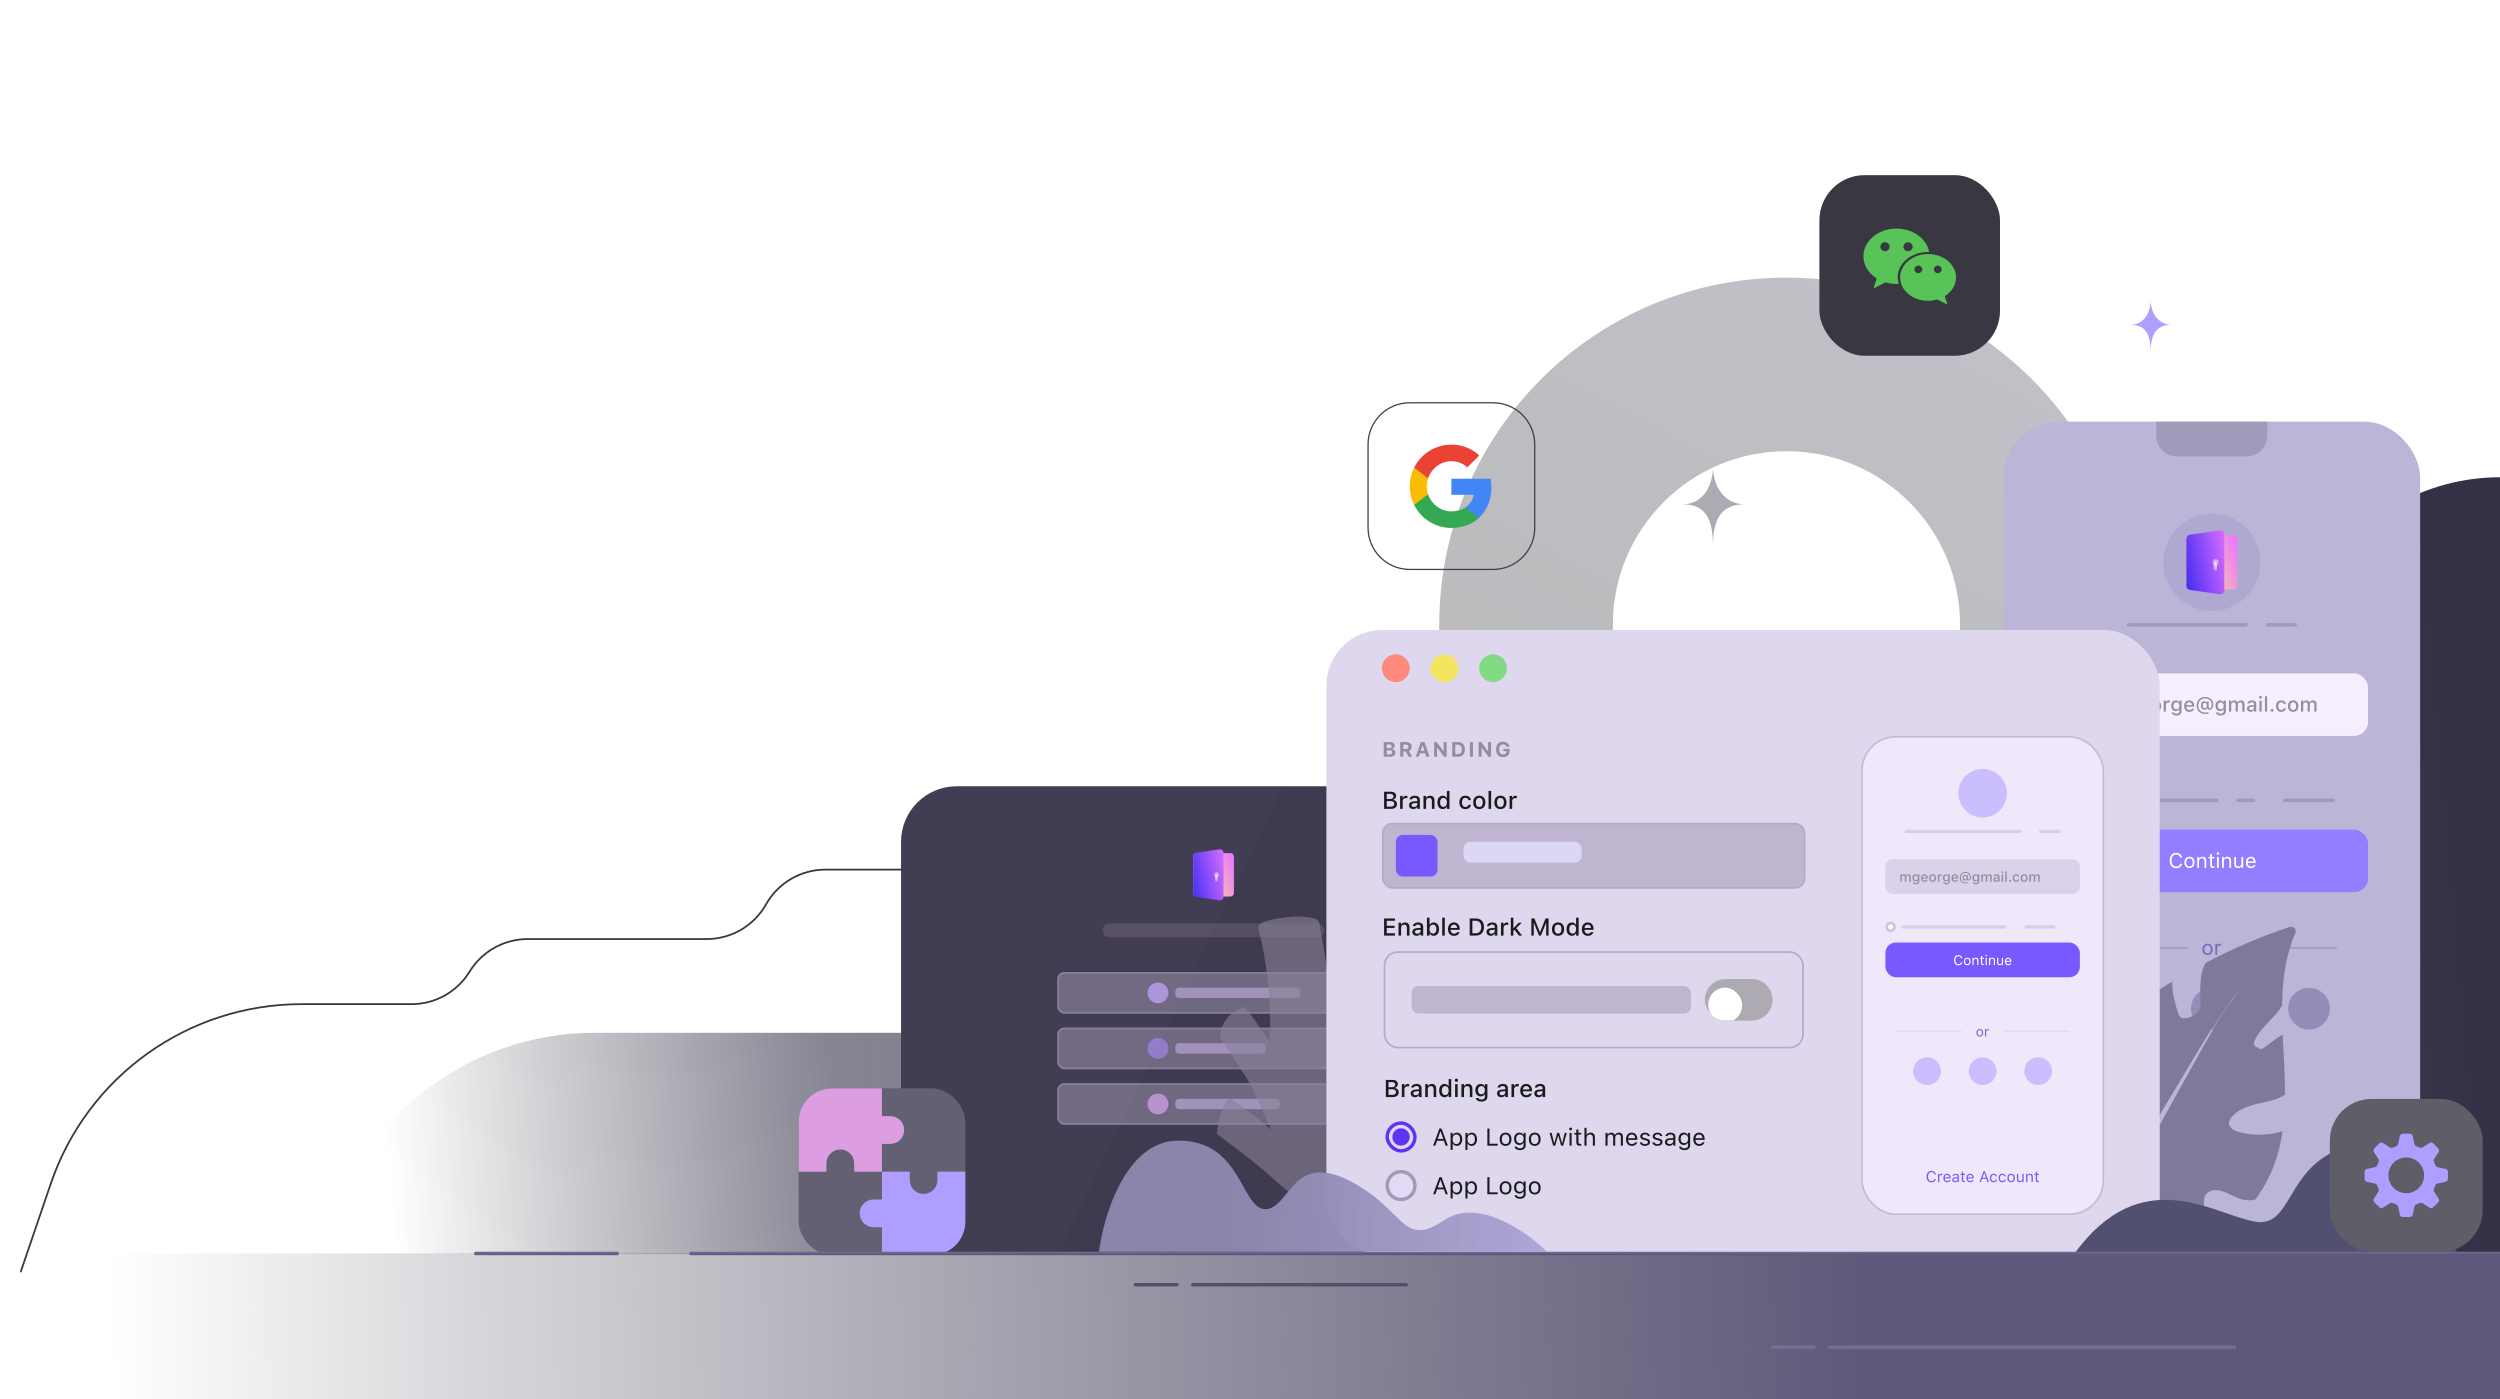 <svg width="1440" height="806" viewBox="0 0 1440 806" fill="none" xmlns="http://www.w3.org/2000/svg">
<path d="M1177.5 307.396H1440M860 500.896H475.447C461.272 500.896 448.199 508.542 441.25 520.896V520.896C434.301 533.251 421.228 540.896 407.053 540.896H303.996C290.33 540.896 277.645 547.997 270.5 559.646V559.646C263.355 571.296 250.67 578.396 237.004 578.396H173.632C108.372 578.396 50.344 619.921 29.286 681.691L12 732.396" stroke="#191C1D" stroke-linecap="round"/>
<path d="M1177.5 307.396H1440M860 500.896H475.447C461.272 500.896 448.199 508.542 441.25 520.896V520.896C434.301 533.251 421.228 540.896 407.053 540.896H303.996C290.33 540.896 277.645 547.997 270.5 559.646V559.646C263.355 571.296 250.67 578.396 237.004 578.396H173.632C108.372 578.396 50.344 619.921 29.286 681.691L12 732.396" stroke="#C4C7C7" stroke-opacity="0.02" stroke-linecap="round"/>
<path d="M1177.5 307.396H1440M860 500.896H475.447C461.272 500.896 448.199 508.542 441.25 520.896V520.896C434.301 533.251 421.228 540.896 407.053 540.896H303.996C290.33 540.896 277.645 547.997 270.5 559.646V559.646C263.355 571.296 250.67 578.396 237.004 578.396H173.632C108.372 578.396 50.344 619.921 29.286 681.691L12 732.396" stroke="#CABEFF" stroke-opacity="0.16" stroke-linecap="round"/>
<path d="M1328.75 346.396L1336.35 333.689C1358.15 297.222 1397.51 274.896 1440 274.896V722.396H163L217.97 654.351C248.346 616.749 294.093 594.896 342.431 594.896H565.45C600.201 594.896 634.007 583.575 661.75 562.646C689.493 541.717 723.299 530.396 758.05 530.396H933.394C977.132 530.396 1018.24 509.492 1044 474.146C1069.76 438.8 1110.87 417.896 1154.61 417.896H1202.69C1254.36 417.896 1302.23 390.744 1328.75 346.396Z" fill="url(#paint0_linear_6725_233470)"/>
<g filter="url(#filter0_b_6725_233470)">
<path fill-rule="evenodd" clip-rule="evenodd" d="M1029 559.896C1139.46 559.896 1229 470.353 1229 359.896C1229 308.633 1209.71 261.874 1178 226.48C1141.38 185.612 1088.19 159.896 1029 159.896C918.543 159.896 829 249.439 829 359.896C829 470.353 918.543 559.896 1029 559.896ZM1029 459.896C1084.23 459.896 1129 415.125 1129 359.896C1129 304.668 1084.23 259.896 1029 259.896C973.772 259.896 929 304.668 929 359.896C929 415.125 973.772 459.896 1029 459.896Z" fill="url(#paint1_linear_6725_233470)" fill-opacity="0.32"/>
</g>
<rect x="519" y="452.896" width="360" height="270" rx="32" fill="#3E3A50"/>
<path d="M687.25 493.396C687.25 492.292 688.145 491.396 689.25 491.396H708.75C709.855 491.396 710.75 492.292 710.75 493.396V514.396C710.75 515.501 709.855 516.396 708.75 516.396H689.25C688.145 516.396 687.25 515.501 687.25 514.396V493.396Z" fill="url(#paint2_linear_6725_233470)"/>
<path d="M687.25 493.131C687.25 492.135 687.982 491.292 688.967 491.151L702.467 489.222C703.672 489.05 704.75 489.985 704.75 491.202V516.59C704.75 517.807 703.672 518.742 702.467 518.57L688.967 516.641C687.982 516.501 687.25 515.657 687.25 514.662V493.131Z" fill="url(#paint3_linear_6725_233470)"/>
<g filter="url(#filter1_d_6725_233470)">
<circle cx="700.75" cy="503.896" r="1.5" fill="url(#paint4_linear_6725_233470)"/>
</g>
<g filter="url(#filter2_d_6725_233470)">
<rect x="700" y="503.271" width="1.5" height="4" rx="0.75" fill="url(#paint5_linear_6725_233470)"/>
</g>
<rect x="635" y="531.896" width="128" height="8" rx="4" fill="#564E63"/>
<rect x="609.5" y="560.396" width="179" height="23" rx="3.5" fill="#706781" stroke="#897F9B"/>
<circle cx="667" cy="571.896" r="6" fill="#AA94DA"/>
<rect x="677" y="568.896" width="72" height="6" rx="2" fill="#A292BB"/>
<rect x="609.5" y="592.396" width="179" height="23" rx="3.5" fill="#706781" stroke="#897F9B"/>
<circle cx="667" cy="603.896" r="6" fill="#937BC7"/>
<rect x="677" y="600.896" width="52" height="6" rx="2" fill="#A292BB"/>
<rect x="609.5" y="624.396" width="179" height="23" rx="3.5" fill="#706781" stroke="#897F9B"/>
<circle cx="667" cy="635.896" r="6" fill="#B991CC"/>
<rect x="677" y="632.896" width="60" height="6" rx="2" fill="#A292BB"/>
<path opacity="0.02" d="M519 484.896C519 467.223 533.327 452.896 551 452.896H739L609 722.896H551C533.327 722.896 519 708.569 519 690.896V484.896Z" fill="#F8F4FF"/>
<g filter="url(#filter3_b_6725_233470)">
<rect x="1154" y="242.896" width="240" height="480" rx="32" fill="#BBB5D7"/>
</g>
<path d="M1202 545.7H1260V546.3H1202V545.7Z" fill="#928F9A"/>
<path d="M1273.67 549.238C1273.15 549.82 1272.44 550.111 1271.54 550.111C1270.65 550.111 1269.94 549.82 1269.41 549.238C1268.89 548.652 1268.63 547.854 1268.63 546.842C1268.63 545.826 1268.89 545.027 1269.41 544.445C1269.93 543.863 1270.64 543.572 1271.54 543.572C1272.45 543.572 1273.16 543.863 1273.68 544.445C1274.2 545.027 1274.46 545.826 1274.46 546.842C1274.46 547.854 1274.2 548.652 1273.67 549.238ZM1270.16 548.588C1270.49 548.998 1270.95 549.203 1271.54 549.203C1272.14 549.203 1272.6 548.998 1272.93 548.588C1273.25 548.174 1273.41 547.592 1273.41 546.842C1273.41 546.092 1273.25 545.512 1272.93 545.102C1272.6 544.688 1272.14 544.48 1271.54 544.48C1270.95 544.48 1270.49 544.688 1270.16 545.102C1269.84 545.512 1269.68 546.092 1269.68 546.842C1269.68 547.592 1269.84 548.174 1270.16 548.588ZM1276.04 550V543.684H1277V544.621H1277.09C1277.19 544.312 1277.4 544.061 1277.73 543.865C1278.05 543.67 1278.43 543.572 1278.85 543.572C1279.04 543.572 1279.21 543.582 1279.35 543.602V544.609C1279.21 544.57 1279 544.551 1278.71 544.551C1278.22 544.551 1277.83 544.695 1277.52 544.984C1277.2 545.273 1277.05 545.641 1277.05 546.086V550H1276.04Z" fill="#716AC0"/>
<path d="M1288 545.7H1346V546.3H1288V545.7Z" fill="#928F9A"/>
<circle cx="1218" cy="581" r="12" fill="#948DB8"/>
<circle cx="1274" cy="581" r="12" fill="#948DB8"/>
<circle cx="1330" cy="581" r="12" fill="#948DB8"/>
<path d="M1218 461H1276.71M1344 461H1316.04M1289.14 461H1298.11" stroke="#A098C1" stroke-width="2" stroke-linecap="round"/>
<circle cx="1207" cy="461" r="3" stroke="#A098C1" stroke-width="2" stroke-linecap="round"/>
<path d="M1302 323.896C1302 339.36 1289.46 351.896 1274 351.896C1258.54 351.896 1246 339.36 1246 323.896C1246 308.432 1258.54 295.896 1274 295.896C1289.46 295.896 1302 308.432 1302 323.896Z" fill="#AFA8D0"/>
<path d="M1259.31 310.771C1259.31 309.39 1260.43 308.271 1261.81 308.271H1286.19C1287.57 308.271 1288.69 309.39 1288.69 310.771V337.021C1288.69 338.402 1287.57 339.521 1286.19 339.521H1261.81C1260.43 339.521 1259.31 338.402 1259.31 337.021V310.771Z" fill="url(#paint6_linear_6725_233470)"/>
<path d="M1259.31 310.439C1259.31 309.195 1260.23 308.14 1261.46 307.964L1278.33 305.554C1279.84 305.339 1281.19 306.507 1281.19 308.029V339.764C1281.19 341.285 1279.84 342.454 1278.33 342.238L1261.46 339.828C1260.23 339.652 1259.31 338.597 1259.31 337.353V310.439Z" fill="url(#paint7_linear_6725_233470)"/>
<g filter="url(#filter4_d_6725_233470)">
<circle cx="1276.19" cy="323.896" r="1.875" fill="url(#paint8_linear_6725_233470)"/>
</g>
<g filter="url(#filter5_d_6725_233470)">
<rect x="1275.25" y="323.115" width="1.875" height="5" rx="0.938" fill="url(#paint9_linear_6725_233470)"/>
</g>
<path d="M1226 359.896H1293.71M1322 359.896H1306.14" stroke="#A098C1" stroke-width="2" stroke-linecap="round"/>
<rect x="1184" y="477.896" width="180" height="36" rx="8" fill="#947DFF"/>
<path d="M1253.48 500.095C1252.33 500.095 1251.42 499.699 1250.75 498.906C1250.08 498.113 1249.75 497.035 1249.75 495.671C1249.75 494.308 1250.08 493.23 1250.75 492.437C1251.42 491.64 1252.33 491.242 1253.48 491.242C1254.37 491.242 1255.13 491.496 1255.76 492.003C1256.39 492.511 1256.77 493.173 1256.9 493.99H1255.83C1255.69 493.443 1255.4 493.011 1254.98 492.695C1254.56 492.375 1254.06 492.214 1253.48 492.214C1252.66 492.214 1252.02 492.525 1251.54 493.146C1251.07 493.767 1250.83 494.609 1250.83 495.671C1250.83 496.734 1251.07 497.576 1251.55 498.197C1252.03 498.814 1252.67 499.123 1253.48 499.123C1254.07 499.123 1254.58 498.982 1254.99 498.701C1255.42 498.416 1255.69 498.029 1255.83 497.541H1256.9C1256.76 498.318 1256.38 498.939 1255.76 499.404C1255.14 499.865 1254.38 500.095 1253.48 500.095ZM1263.26 499.134C1262.74 499.716 1262.03 500.007 1261.13 500.007C1260.24 500.007 1259.53 499.716 1259 499.134C1258.48 498.548 1258.22 497.75 1258.22 496.738C1258.22 495.722 1258.48 494.923 1259 494.341C1259.52 493.759 1260.23 493.468 1261.13 493.468C1262.04 493.468 1262.75 493.759 1263.27 494.341C1263.79 494.923 1264.05 495.722 1264.05 496.738C1264.05 497.75 1263.79 498.548 1263.26 499.134ZM1259.75 498.484C1260.08 498.894 1260.54 499.099 1261.13 499.099C1261.73 499.099 1262.19 498.894 1262.52 498.484C1262.84 498.07 1263 497.488 1263 496.738C1263 495.988 1262.84 495.408 1262.52 494.998C1262.19 494.584 1261.73 494.377 1261.13 494.377C1260.54 494.377 1260.08 494.584 1259.75 494.998C1259.43 495.408 1259.27 495.988 1259.27 496.738C1259.27 497.488 1259.43 498.07 1259.75 498.484ZM1265.63 499.896V493.58H1266.59V494.576H1266.68C1267.02 493.837 1267.65 493.468 1268.58 493.468C1269.29 493.468 1269.83 493.671 1270.22 494.078C1270.6 494.48 1270.79 495.056 1270.79 495.806V499.896H1269.78V496.052C1269.78 495.486 1269.66 495.066 1269.41 494.793C1269.17 494.515 1268.8 494.377 1268.29 494.377C1267.79 494.377 1267.38 494.537 1267.08 494.857C1266.79 495.173 1266.64 495.607 1266.64 496.158V499.896H1265.63ZM1273.06 491.945H1274.07V493.58H1275.47V494.423H1274.07V497.998C1274.07 498.369 1274.14 498.638 1274.29 498.806C1274.44 498.974 1274.68 499.058 1275 499.058C1275.15 499.058 1275.3 499.05 1275.47 499.035V499.884C1275.25 499.923 1275.05 499.943 1274.88 499.943C1274.23 499.943 1273.76 499.812 1273.48 499.55C1273.2 499.289 1273.06 498.857 1273.06 498.255V494.423H1272.04V493.58H1273.06V491.945ZM1277.02 499.896V493.58H1278.03V499.896H1277.02ZM1278.02 492.091C1277.88 492.228 1277.72 492.296 1277.52 492.296C1277.33 492.296 1277.16 492.228 1277.03 492.091C1276.89 491.951 1276.82 491.785 1276.82 491.593C1276.82 491.402 1276.89 491.238 1277.03 491.101C1277.16 490.961 1277.33 490.89 1277.52 490.89C1277.72 490.89 1277.88 490.961 1278.02 491.101C1278.16 491.238 1278.23 491.402 1278.23 491.593C1278.23 491.785 1278.16 491.951 1278.02 492.091ZM1279.95 499.896V493.58H1280.91V494.576H1281C1281.34 493.837 1281.97 493.468 1282.9 493.468C1283.61 493.468 1284.15 493.671 1284.54 494.078C1284.92 494.48 1285.11 495.056 1285.11 495.806V499.896H1284.1V496.052C1284.1 495.486 1283.98 495.066 1283.73 494.793C1283.49 494.515 1283.12 494.377 1282.62 494.377C1282.11 494.377 1281.7 494.537 1281.4 494.857C1281.11 495.173 1280.96 495.607 1280.96 496.158V499.896H1279.95ZM1292.07 493.58V499.896H1291.11V498.906H1291.01C1290.85 499.261 1290.61 499.535 1290.27 499.726C1289.94 499.914 1289.54 500.007 1289.05 500.007C1288.35 500.007 1287.82 499.806 1287.45 499.404C1287.08 499.002 1286.9 498.423 1286.9 497.669V493.58H1287.91V497.423C1287.91 497.998 1288.02 498.419 1288.25 498.689C1288.47 498.955 1288.84 499.087 1289.34 499.087C1289.89 499.087 1290.31 498.933 1290.61 498.625C1290.91 498.312 1291.06 497.877 1291.06 497.318V493.58H1292.07ZM1296.48 494.359C1295.98 494.359 1295.57 494.529 1295.24 494.869C1294.92 495.209 1294.74 495.658 1294.7 496.216H1298.18C1298.17 495.658 1298.01 495.209 1297.7 494.869C1297.39 494.529 1296.98 494.359 1296.48 494.359ZM1298.15 498.261H1299.16C1299 498.808 1298.69 499.236 1298.22 499.544C1297.76 499.853 1297.18 500.007 1296.5 500.007C1295.62 500.007 1294.93 499.714 1294.42 499.128C1293.9 498.539 1293.65 497.744 1293.65 496.744C1293.65 495.748 1293.91 494.953 1294.42 494.359C1294.94 493.765 1295.63 493.468 1296.5 493.468C1297.35 493.468 1298.02 493.752 1298.51 494.318C1298.99 494.884 1299.24 495.66 1299.24 496.644V497.031H1294.7V497.078C1294.72 497.703 1294.9 498.199 1295.22 498.566C1295.55 498.933 1295.98 499.117 1296.52 499.117C1297.34 499.117 1297.88 498.832 1298.15 498.261Z" fill="white"/>
<g style="mix-blend-mode:multiply">
<path d="M1242 242.896H1306V250.896C1306 257.523 1300.63 262.896 1294 262.896H1254C1247.37 262.896 1242 257.523 1242 250.896V242.896Z" fill="#A09BBB"/>
</g>
<rect x="1184" y="387.896" width="180" height="36" rx="8" fill="#F5EEFF"/>
<path d="M1213.91 409.896H1215.19V405.988C1215.19 405.156 1215.75 404.5 1216.52 404.5C1217.27 404.5 1217.75 404.957 1217.75 405.683V409.896H1219.01V405.871C1219.01 405.103 1219.54 404.5 1220.35 404.5C1221.19 404.5 1221.58 404.933 1221.58 405.812V409.896H1222.85V405.507C1222.85 404.183 1222.1 403.41 1220.82 403.41C1219.93 403.41 1219.2 403.861 1218.88 404.546H1218.78C1218.5 403.861 1217.88 403.41 1217.01 403.41C1216.18 403.41 1215.56 403.814 1215.28 404.511H1215.19V403.533H1213.91V409.896ZM1227.31 412.14C1229.12 412.14 1230.26 411.214 1230.26 409.767V403.533H1229V404.576H1228.92C1228.55 403.861 1227.86 403.421 1226.97 403.421C1225.32 403.421 1224.3 404.705 1224.3 406.521V406.533C1224.3 408.326 1225.31 409.586 1226.95 409.586C1227.82 409.586 1228.52 409.199 1228.91 408.507H1229V409.761C1229 410.628 1228.38 411.121 1227.33 411.121C1226.47 411.121 1225.96 410.81 1225.85 410.371L1225.84 410.359H1224.56L1224.55 410.371C1224.7 411.431 1225.7 412.14 1227.31 412.14ZM1227.3 408.537C1226.21 408.537 1225.6 407.711 1225.6 406.527V406.515C1225.6 405.332 1226.21 404.5 1227.3 404.5C1228.37 404.5 1229.03 405.332 1229.03 406.515V406.527C1229.03 407.716 1228.38 408.537 1227.3 408.537ZM1234.76 410.019C1236.39 410.019 1237.27 409.082 1237.48 408.244L1237.49 408.191L1236.27 408.197L1236.24 408.244C1236.09 408.572 1235.61 408.976 1234.79 408.976C1233.74 408.976 1233.07 408.267 1233.05 407.048H1237.56V406.603C1237.56 404.693 1236.47 403.41 1234.7 403.41C1232.92 403.41 1231.77 404.74 1231.77 406.726V406.732C1231.77 408.748 1232.9 410.019 1234.76 410.019ZM1234.7 404.453C1235.56 404.453 1236.2 405.003 1236.3 406.14H1233.07C1233.18 405.044 1233.84 404.453 1234.7 404.453ZM1241.77 410.019C1243.63 410.019 1244.78 408.771 1244.78 406.72V406.709C1244.78 404.658 1243.63 403.41 1241.77 403.41C1239.91 403.41 1238.76 404.664 1238.76 406.709V406.72C1238.76 408.771 1239.9 410.019 1241.77 410.019ZM1241.77 408.959C1240.67 408.959 1240.06 408.132 1240.06 406.72V406.709C1240.06 405.296 1240.67 404.47 1241.77 404.47C1242.86 404.47 1243.48 405.296 1243.48 406.709V406.72C1243.48 408.127 1242.86 408.959 1241.77 408.959ZM1246.29 409.896H1247.56V406.093C1247.56 405.173 1248.23 404.576 1249.2 404.576C1249.44 404.576 1249.66 404.605 1249.88 404.652V403.48C1249.76 403.451 1249.53 403.421 1249.33 403.421C1248.48 403.421 1247.89 403.82 1247.66 404.494H1247.56V403.533H1246.29V409.896ZM1253.62 412.14C1255.43 412.14 1256.57 411.214 1256.57 409.767V403.533H1255.3V404.576H1255.23C1254.86 403.861 1254.17 403.421 1253.28 403.421C1251.62 403.421 1250.61 404.705 1250.61 406.521V406.533C1250.61 408.326 1251.62 409.586 1253.25 409.586C1254.13 409.586 1254.83 409.199 1255.22 408.507H1255.31V409.761C1255.31 410.628 1254.69 411.121 1253.64 411.121C1252.78 411.121 1252.26 410.81 1252.16 410.371L1252.15 410.359H1250.87L1250.86 410.371C1251.01 411.431 1252.01 412.14 1253.62 412.14ZM1253.61 408.537C1252.52 408.537 1251.91 407.711 1251.91 406.527V406.515C1251.91 405.332 1252.52 404.5 1253.61 404.5C1254.68 404.5 1255.33 405.332 1255.33 406.515V406.527C1255.33 407.716 1254.68 408.537 1253.61 408.537ZM1261.07 410.019C1262.7 410.019 1263.58 409.082 1263.79 408.244L1263.8 408.191L1262.58 408.197L1262.55 408.244C1262.4 408.572 1261.91 408.976 1261.1 408.976C1260.05 408.976 1259.38 408.267 1259.36 407.048H1263.87V406.603C1263.87 404.693 1262.78 403.41 1261.01 403.41C1259.23 403.41 1258.08 404.74 1258.08 406.726V406.732C1258.08 408.748 1259.21 410.019 1261.07 410.019ZM1261.01 404.453C1261.87 404.453 1262.51 405.003 1262.61 406.14H1259.38C1259.49 405.044 1260.14 404.453 1261.01 404.453ZM1270.25 411.232C1270.95 411.232 1271.62 411.138 1272.12 410.974V410.16C1271.77 410.318 1271.03 410.418 1270.29 410.418C1267.79 410.418 1266.19 408.841 1266.19 406.386V406.375C1266.19 403.972 1267.81 402.267 1270.09 402.267C1272.39 402.267 1273.95 403.691 1273.95 405.806V405.818C1273.95 407.166 1273.51 408.039 1272.82 408.039C1272.42 408.039 1272.2 407.798 1272.2 407.388V404.06H1271.2V404.769H1271.1C1270.87 404.253 1270.35 403.943 1269.74 403.943C1268.54 403.943 1267.72 404.927 1267.72 406.345V406.357C1267.72 407.839 1268.54 408.836 1269.75 408.836C1270.44 408.836 1270.95 408.513 1271.2 407.916H1271.29L1271.3 407.951C1271.41 408.513 1271.93 408.877 1272.62 408.877C1274 408.877 1274.86 407.681 1274.86 405.789V405.777C1274.86 403.228 1272.94 401.459 1270.15 401.459C1267.26 401.459 1265.27 403.445 1265.27 406.339V406.351C1265.27 409.322 1267.22 411.232 1270.25 411.232ZM1269.94 407.921C1269.23 407.921 1268.8 407.336 1268.8 406.386V406.375C1268.8 405.414 1269.23 404.839 1269.95 404.839C1270.69 404.839 1271.15 405.437 1271.15 406.375V406.386C1271.15 407.324 1270.69 407.921 1269.94 407.921ZM1279.13 412.14C1280.94 412.14 1282.08 411.214 1282.08 409.767V403.533H1280.82V404.576H1280.74C1280.37 403.861 1279.68 403.421 1278.79 403.421C1277.14 403.421 1276.12 404.705 1276.12 406.521V406.533C1276.12 408.326 1277.13 409.586 1278.77 409.586C1279.64 409.586 1280.34 409.199 1280.73 408.507H1280.82V409.761C1280.82 410.628 1280.2 411.121 1279.15 411.121C1278.29 411.121 1277.78 410.81 1277.67 410.371L1277.66 410.359H1276.38L1276.37 410.371C1276.52 411.431 1277.52 412.14 1279.13 412.14ZM1279.12 408.537C1278.03 408.537 1277.42 407.711 1277.42 406.527V406.515C1277.42 405.332 1278.03 404.5 1279.12 404.5C1280.19 404.5 1280.85 405.332 1280.85 406.515V406.527C1280.85 407.716 1280.2 408.537 1279.12 408.537ZM1283.91 409.896H1285.18V405.988C1285.18 405.156 1285.75 404.5 1286.52 404.5C1287.27 404.5 1287.74 404.957 1287.74 405.683V409.896H1289.01V405.871C1289.01 405.103 1289.54 404.5 1290.35 404.5C1291.18 404.5 1291.58 404.933 1291.58 405.812V409.896H1292.85V405.507C1292.85 404.183 1292.1 403.41 1290.81 403.41C1289.93 403.41 1289.2 403.861 1288.87 404.546H1288.77C1288.49 403.861 1287.88 403.41 1287.01 403.41C1286.18 403.41 1285.56 403.814 1285.28 404.511H1285.18V403.533H1283.91V409.896ZM1296.37 410.002C1297.21 410.002 1297.88 409.638 1298.25 408.994H1298.35V409.896H1299.61V405.543C1299.61 404.207 1298.71 403.41 1297.11 403.41C1295.66 403.41 1294.66 404.107 1294.51 405.15L1294.5 405.191H1295.73L1295.73 405.168C1295.89 404.716 1296.35 404.459 1297.05 404.459C1297.91 404.459 1298.35 404.845 1298.35 405.543V406.105L1296.63 406.205C1295.11 406.298 1294.26 406.961 1294.26 408.097V408.109C1294.26 409.263 1295.15 410.002 1296.37 410.002ZM1295.52 408.056V408.044C1295.52 407.47 1295.92 407.154 1296.8 407.101L1298.35 407.002V407.546C1298.35 408.367 1297.66 408.988 1296.71 408.988C1296.02 408.988 1295.52 408.642 1295.52 408.056ZM1302.07 402.396C1302.5 402.396 1302.87 402.039 1302.87 401.605C1302.87 401.166 1302.5 400.808 1302.07 400.808C1301.63 400.808 1301.27 401.166 1301.27 401.605C1301.27 402.039 1301.63 402.396 1302.07 402.396ZM1301.43 409.896H1302.7V403.533H1301.43V409.896ZM1304.61 409.896H1305.88V401.037H1304.61V409.896ZM1308.75 409.984C1309.23 409.984 1309.6 409.609 1309.6 409.134C1309.6 408.654 1309.23 408.279 1308.75 408.279C1308.26 408.279 1307.89 408.654 1307.89 409.134C1307.89 409.609 1308.26 409.984 1308.75 409.984ZM1314 410.019C1315.57 410.019 1316.48 409.169 1316.71 407.933L1316.72 407.88H1315.5L1315.49 407.91C1315.29 408.595 1314.79 408.959 1314 408.959C1312.95 408.959 1312.3 408.103 1312.3 406.697V406.685C1312.3 405.314 1312.94 404.47 1314 404.47C1314.84 404.47 1315.36 404.939 1315.5 405.566L1315.5 405.584L1316.72 405.578V405.548C1316.55 404.312 1315.59 403.41 1313.99 403.41C1312.13 403.41 1311 404.669 1311 406.685V406.697C1311 408.753 1312.14 410.019 1314 410.019ZM1320.86 410.019C1322.72 410.019 1323.87 408.771 1323.87 406.72V406.709C1323.87 404.658 1322.72 403.41 1320.86 403.41C1319 403.41 1317.85 404.664 1317.85 406.709V406.72C1317.85 408.771 1318.99 410.019 1320.86 410.019ZM1320.86 408.959C1319.76 408.959 1319.15 408.132 1319.15 406.72V406.709C1319.15 405.296 1319.76 404.47 1320.86 404.47C1321.95 404.47 1322.57 405.296 1322.57 406.709V406.72C1322.57 408.127 1321.95 408.959 1320.86 408.959ZM1325.38 409.896H1326.65V405.988C1326.65 405.156 1327.22 404.5 1327.99 404.5C1328.74 404.5 1329.21 404.957 1329.21 405.683V409.896H1330.48V405.871C1330.48 405.103 1331.01 404.5 1331.82 404.5C1332.65 404.5 1333.05 404.933 1333.05 405.812V409.896H1334.32V405.507C1334.32 404.183 1333.57 403.41 1332.29 403.41C1331.4 403.41 1330.67 403.861 1330.35 404.546H1330.25C1329.96 403.861 1329.35 403.41 1328.48 403.41C1327.65 403.41 1327.03 403.814 1326.75 404.511H1326.65V403.533H1325.38V409.896Z" fill="#928F9A"/>
<path d="M1277.71 707.413C1273.86 704.019 1270.11 699.603 1269.51 694.304C1269.23 691.789 1269.46 688.751 1271.55 687.004C1273.51 685.352 1276.25 685.238 1278.65 685.767C1283.99 686.944 1288.33 690.81 1293.87 691.296C1295.6 691.448 1297.33 691.32 1299.01 690.946C1307.6 679.561 1312.65 666.188 1314.73 651.867C1314.75 651.739 1314.75 651.612 1314.77 651.493C1313.36 651.946 1311.94 652.352 1310.5 652.666C1306.78 653.477 1302.94 653.744 1299.14 653.558C1295.35 653.376 1291.32 652.754 1287.76 651.397C1286.25 650.82 1284.78 649.807 1284.15 648.25C1283.41 646.377 1284.33 644.616 1285.57 643.221C1290.07 638.151 1296.81 636.461 1303.19 635.121C1307.6 634.188 1312.51 633.188 1316.16 630.457C1316.19 619.81 1315.48 609.133 1314.95 598.509C1314.9 597.642 1314.87 596.769 1314.82 595.892C1313.36 596.747 1311.92 597.644 1310.52 598.591C1308.85 599.896 1307.18 601.193 1305.5 602.499C1305.26 602.684 1305.01 602.81 1304.76 602.905C1304.45 603.165 1304.13 603.4 1303.81 603.661C1302.79 604.522 1301.28 604.339 1300.36 603.462C1300.3 603.404 1300.24 603.329 1300.2 603.266C1298.81 602.891 1297.75 601.542 1298.45 599.869C1300.38 595.31 1303.71 591.715 1307.1 588.2C1309.82 585.393 1312.64 582.526 1314.48 579.062C1314.66 564.801 1316.4 550.59 1322.15 537.386C1323.14 535.114 1320.71 533.313 1318.66 533.983C1302.06 539.453 1286.06 546.437 1270.6 554.521C1268.06 558.056 1267.68 563.037 1267.43 567.222C1267.26 570.086 1267.25 572.956 1267.43 575.819C1267.59 578.43 1267.68 581.053 1265.84 583.161C1264.31 584.921 1262.09 585.719 1259.89 586.275C1258.68 586.58 1257.47 586.767 1256.32 586.144C1255.09 585.462 1254.72 584.142 1254.35 582.884C1253.02 578.367 1250.87 571.321 1251.22 565.374C1241.07 571.439 1231.16 577.916 1221.51 584.719C1219.9 591.441 1223.28 599.131 1225.77 605.355C1228.68 612.615 1231.77 621.776 1227.91 629.293C1226.19 632.645 1223.03 635.24 1219.16 635.47C1217.36 635.58 1214.76 635.309 1213.88 633.475C1213.11 631.866 1212.86 630.066 1211.99 628.455C1207.95 621.066 1200.07 616.774 1194.18 611.051C1193.05 609.947 1192.16 608.831 1191.64 607.679C1187 612.087 1182.79 616.88 1179.38 622.243C1174.92 629.269 1172.29 637.063 1171.29 645.067C1171.69 645.562 1172.12 646.029 1172.55 646.448C1173.5 647.354 1174.64 648.209 1175.73 648.848C1176.81 649.475 1177.95 650.001 1178.95 650.76C1181.53 652.752 1182.47 656.013 1180.65 658.868C1178.95 661.54 1175.49 662.43 1172.49 662.499C1172.17 662.502 1171.9 662.462 1171.62 662.419C1172.21 666.166 1173.12 669.879 1174.36 673.505C1177.29 682.112 1181.99 689.927 1187.79 696.863C1196.32 701.897 1207.13 702.068 1216.19 696.751C1216.46 696.599 1216.74 696.528 1217.03 696.514C1219.64 689.54 1222.58 682.706 1225.8 676.03C1231.89 663.313 1238.79 651.06 1245.92 638.993L1267.52 602.925C1274.76 590.935 1282.3 579.03 1291.36 568.328C1282.64 579.31 1275.51 591.39 1268.66 603.587L1248.22 640.29C1241.48 652.546 1235.01 664.947 1229.38 677.674C1225.93 685.458 1222.87 693.394 1220.28 701.469C1221.66 708.048 1225.47 713.93 1230.96 717.915C1232.12 718.755 1233.35 719.468 1234.63 720.104C1241.39 722.144 1248.6 722.541 1255.75 721.831C1264.54 719.244 1272.73 714.849 1280.12 709.368C1279.27 708.744 1278.47 708.095 1277.71 707.413Z" fill="#7D7A9C"/>
<g style="mix-blend-mode:multiply" opacity="0.6">
<path d="M764.089 701.496C770.551 705.544 778.882 709.281 784.487 714.965C785.967 716.444 787.212 718.079 787.913 719.792L796.788 719.791C793.908 714.964 789.704 711.383 789.47 705.466C789.314 699.939 792.195 694.8 793.596 689.584C796.321 679.696 799.28 669.887 802.394 660.155C806.287 647.854 811.892 636.254 818.588 625.276C821.001 621.461 823.492 617.646 826.14 613.987C828.475 610.795 830.266 607.214 827.852 603.477C826.295 601.141 824.816 598.806 823.259 596.47C819.989 591.643 817.186 585.882 810.802 590.008C808.7 591.409 806.053 592.733 804.262 594.524C803.172 595.614 790.716 606.124 789.159 606.902C789.47 606.747 790.404 602.465 790.56 601.92C791.572 599.039 792.818 596.236 793.986 593.434C796.71 587.205 805.197 578.408 796.788 573.892C792.039 571.401 786.979 569.454 781.918 567.508L781.918 567.508C781.373 567.274 780.672 567.041 780.05 567.119C778.181 567.274 777.714 570.077 777.091 571.479C775.3 575.371 773.51 579.264 771.641 583.079C770.863 584.558 766.269 591.332 766.503 592.499C766.191 590.942 765.413 564.705 765.413 564.705L765.413 564.705C763.7 553.805 761.987 542.906 759.963 532.084C759.885 531.617 759.807 531.072 759.574 530.683C758.172 528.191 752.1 528.269 749.686 528.036C746.339 527.724 742.913 527.958 739.565 528.503C736.451 529.048 726.875 530.06 725.084 533.096C724.461 534.108 725.162 536.21 725.396 537.3C725.941 540.259 726.953 543.062 727.42 545.942C728.121 549.991 728.743 554.039 729.366 558.088C731.079 569.766 731.78 581.755 731.624 593.356C731.624 594.822 730.859 599.424 731.528 600.491C731.014 599.71 719.795 582.701 716.676 579.887C703.986 584.169 702.896 594.913 702.662 597.326C703.518 598.416 716.442 618.814 718.856 622.24C721.191 625.665 732.091 650.579 732.091 650.579C732.091 650.579 713.017 635.008 708.501 632.594C703.986 632.906 700.326 652.525 701.105 653.304C701.884 654.16 721.269 667.629 735.283 680.631C743.875 688.603 754.083 695.114 763.917 701.386L764.089 701.496Z" fill="#888098"/>
</g>
<path d="M860 232H812C798.745 232 788 242.745 788 256V268.75V290.5V298.375V304C788 317.255 798.745 328 812 328H828.5H837.875H845.562H853.25H860C873.255 328 884 317.255 884 304V300.328V297.328V263.5V256C884 242.745 873.255 232 860 232Z" stroke="#3E414B" stroke-width="0.75" stroke-linecap="round"/>
<path fill-rule="evenodd" clip-rule="evenodd" d="M859.04 280.649C859.04 278.948 858.887 277.311 858.604 275.74H836V285.024H848.916C848.36 288.024 846.669 290.566 844.127 292.268V298.289H851.884C856.422 294.111 859.04 287.958 859.04 280.649Z" fill="#4285F4"/>
<path fill-rule="evenodd" clip-rule="evenodd" d="M836 304.104C842.48 304.104 847.913 301.955 851.884 298.289L844.127 292.268C841.978 293.708 839.229 294.558 836 294.558C829.749 294.558 824.458 290.337 822.571 284.664H814.553V290.882C818.502 298.726 826.618 304.104 836 304.104Z" fill="#34A853"/>
<path fill-rule="evenodd" clip-rule="evenodd" d="M822.571 284.664C822.091 283.224 821.818 281.686 821.818 280.104C821.818 278.522 822.091 276.984 822.571 275.544V269.326H814.553C812.927 272.566 812 276.231 812 280.104C812 283.977 812.927 287.642 814.553 290.882L822.571 284.664Z" fill="#FBBC05"/>
<path fill-rule="evenodd" clip-rule="evenodd" d="M836 265.649C839.524 265.649 842.687 266.86 845.175 269.238L852.058 262.355C847.902 258.482 842.469 256.104 836 256.104C826.618 256.104 818.502 261.482 814.553 269.326L822.571 275.544C824.458 269.871 829.749 265.649 836 265.649Z" fill="#EA4335"/>
<rect x="764" y="362.896" width="480" height="360" rx="32" fill="#DFD7ED"/>
<path d="M798.237 631.896H802.291C804.396 631.896 805.661 630.843 805.661 629.114V629.1C805.661 627.815 804.772 626.872 803.439 626.728V626.612C804.41 626.448 805.169 625.525 805.169 624.5V624.486C805.169 622.975 804.055 622.032 802.202 622.032H798.237V631.896ZM801.847 623.283C802.981 623.283 803.645 623.823 803.645 624.753V624.766C803.645 625.723 802.94 626.229 801.587 626.229H799.769V623.283H801.847ZM801.895 627.398C803.337 627.398 804.096 627.945 804.096 629.004V629.018C804.096 630.078 803.364 630.645 801.983 630.645H799.769V627.398H801.895ZM807.459 631.896H808.942V627.46C808.942 626.386 809.715 625.689 810.85 625.689C811.13 625.689 811.383 625.723 811.649 625.778V624.411C811.499 624.377 811.239 624.342 811 624.342C810.009 624.342 809.318 624.807 809.052 625.593H808.942V624.472H807.459V631.896ZM815.047 632.019C816.031 632.019 816.811 631.595 817.248 630.843H817.364V631.896H818.834V626.817C818.834 625.258 817.781 624.329 815.915 624.329C814.227 624.329 813.058 625.142 812.88 626.359L812.873 626.407H814.302L814.309 626.379C814.486 625.853 815.026 625.552 815.847 625.552C816.852 625.552 817.364 626.003 817.364 626.817V627.473L815.354 627.589C813.584 627.699 812.586 628.471 812.586 629.797V629.811C812.586 631.158 813.632 632.019 815.047 632.019ZM814.062 629.75V629.736C814.062 629.066 814.527 628.697 815.553 628.635L817.364 628.519V629.155C817.364 630.112 816.551 630.836 815.443 630.836C814.644 630.836 814.062 630.433 814.062 629.75ZM820.926 631.896H822.409V627.542C822.409 626.345 823.086 625.6 824.173 625.6C825.26 625.6 825.772 626.209 825.772 627.439V631.896H827.249V627.09C827.249 625.32 826.333 624.329 824.672 624.329C823.592 624.329 822.881 624.807 822.519 625.6H822.409V624.472H820.926V631.896ZM832.027 632.019C833.066 632.019 833.88 631.541 834.311 630.727H834.427V631.896H835.903V621.56H834.427V625.648H834.311C833.914 624.848 833.046 624.342 832.027 624.342C830.141 624.342 828.951 625.826 828.951 628.177V628.191C828.951 630.522 830.161 632.019 832.027 632.019ZM832.451 630.754C831.207 630.754 830.462 629.784 830.462 628.191V628.177C830.462 626.585 831.207 625.614 832.451 625.614C833.682 625.614 834.447 626.591 834.447 628.177V628.191C834.447 629.777 833.688 630.754 832.451 630.754ZM838.884 623.146C839.39 623.146 839.813 622.729 839.813 622.223C839.813 621.711 839.39 621.294 838.884 621.294C838.371 621.294 837.954 621.711 837.954 622.223C837.954 622.729 838.371 623.146 838.884 623.146ZM838.139 631.896H839.615V624.472H838.139V631.896ZM841.775 631.896H843.259V627.542C843.259 626.345 843.936 625.6 845.022 625.6C846.109 625.6 846.622 626.209 846.622 627.439V631.896H848.099V627.09C848.099 625.32 847.183 624.329 845.521 624.329C844.441 624.329 843.73 624.807 843.368 625.6H843.259V624.472H841.775V631.896ZM853.308 634.514C855.413 634.514 856.746 633.434 856.746 631.746V624.472H855.27V625.689H855.181C854.75 624.855 853.943 624.342 852.904 624.342C850.977 624.342 849.794 625.839 849.794 627.959V627.972C849.794 630.064 850.97 631.534 852.877 631.534C853.896 631.534 854.716 631.083 855.167 630.276H855.276V631.739C855.276 632.751 854.552 633.325 853.328 633.325C852.323 633.325 851.722 632.962 851.599 632.45L851.592 632.436H850.095L850.081 632.45C850.259 633.687 851.421 634.514 853.308 634.514ZM853.287 630.31C852.022 630.31 851.312 629.346 851.312 627.965V627.952C851.312 626.571 852.022 625.6 853.287 625.6C854.538 625.6 855.304 626.571 855.304 627.952V627.965C855.304 629.353 854.545 630.31 853.287 630.31ZM864.744 632.019C865.729 632.019 866.508 631.595 866.945 630.843H867.062V631.896H868.531V626.817C868.531 625.258 867.479 624.329 865.612 624.329C863.924 624.329 862.755 625.142 862.577 626.359L862.57 626.407H863.999L864.006 626.379C864.184 625.853 864.724 625.552 865.544 625.552C866.549 625.552 867.062 626.003 867.062 626.817V627.473L865.052 627.589C863.281 627.699 862.283 628.471 862.283 629.797V629.811C862.283 631.158 863.329 632.019 864.744 632.019ZM863.76 629.75V629.736C863.76 629.066 864.225 628.697 865.25 628.635L867.062 628.519V629.155C867.062 630.112 866.248 630.836 865.141 630.836C864.341 630.836 863.76 630.433 863.76 629.75ZM870.623 631.896H872.106V627.46C872.106 626.386 872.879 625.689 874.014 625.689C874.294 625.689 874.547 625.723 874.813 625.778V624.411C874.663 624.377 874.403 624.342 874.164 624.342C873.173 624.342 872.482 624.807 872.216 625.593H872.106V624.472H870.623V631.896ZM879.154 632.04C881.055 632.04 882.08 630.946 882.326 629.968L882.34 629.907L880.911 629.914L880.884 629.968C880.706 630.351 880.139 630.823 879.188 630.823C877.965 630.823 877.186 629.996 877.158 628.574H882.422V628.054C882.422 625.826 881.15 624.329 879.079 624.329C877.008 624.329 875.668 625.88 875.668 628.198V628.205C875.668 630.556 876.98 632.04 879.154 632.04ZM879.086 625.545C880.091 625.545 880.836 626.188 880.952 627.514H877.179C877.309 626.236 878.074 625.545 879.086 625.545ZM886.223 632.019C887.207 632.019 887.986 631.595 888.424 630.843H888.54V631.896H890.01V626.817C890.01 625.258 888.957 624.329 887.091 624.329C885.402 624.329 884.233 625.142 884.056 626.359L884.049 626.407H885.478L885.484 626.379C885.662 625.853 886.202 625.552 887.022 625.552C888.027 625.552 888.54 626.003 888.54 626.817V627.473L886.53 627.589C884.76 627.699 883.762 628.471 883.762 629.797V629.811C883.762 631.158 884.808 632.019 886.223 632.019ZM885.238 629.75V629.736C885.238 629.066 885.703 628.697 886.729 628.635L888.54 628.519V629.155C888.54 630.112 887.727 630.836 886.619 630.836C885.819 630.836 885.238 630.433 885.238 629.75Z" fill="#191C1D"/>
<circle cx="807" cy="654.896" r="5" fill="#5D34F2"/>
<rect x="799" y="646.896" width="16" height="16" rx="8" stroke="#5D34F2" stroke-width="2"/>
<path d="M825.472 659.896H826.764L827.755 657.073H831.679L832.67 659.896H833.962L830.325 650.032H829.108L825.472 659.896ZM829.662 651.625H829.771L831.316 656.027H828.117L829.662 651.625ZM835.541 662.357H836.73V658.734H836.84C837.243 659.52 838.125 660.026 839.137 660.026C841.01 660.026 842.227 658.529 842.227 656.218V656.205C842.227 653.908 841.003 652.397 839.137 652.397C838.111 652.397 837.291 652.882 836.84 653.703H836.73V652.527H835.541V662.357ZM838.863 658.973C837.523 658.973 836.703 657.92 836.703 656.218V656.205C836.703 654.503 837.523 653.45 838.863 653.45C840.21 653.45 841.01 654.489 841.01 656.205V656.218C841.01 657.934 840.21 658.973 838.863 658.973ZM844.086 662.357H845.275V658.734H845.385C845.788 659.52 846.67 660.026 847.682 660.026C849.555 660.026 850.771 658.529 850.771 656.218V656.205C850.771 653.908 849.548 652.397 847.682 652.397C846.656 652.397 845.836 652.882 845.385 653.703H845.275V652.527H844.086V662.357ZM847.408 658.973C846.068 658.973 845.248 657.92 845.248 656.218V656.205C845.248 654.503 846.068 653.45 847.408 653.45C848.755 653.45 849.555 654.489 849.555 656.205V656.218C849.555 657.934 848.755 658.973 847.408 658.973ZM856.719 659.896H862.707V658.789H857.949V650.032H856.719V659.896ZM867.212 660.026C869.311 660.026 870.609 658.577 870.609 656.218V656.205C870.609 653.839 869.311 652.397 867.212 652.397C865.113 652.397 863.814 653.839 863.814 656.205V656.218C863.814 658.577 865.113 660.026 867.212 660.026ZM867.212 658.973C865.817 658.973 865.031 657.955 865.031 656.218V656.205C865.031 654.461 865.817 653.45 867.212 653.45C868.606 653.45 869.393 654.461 869.393 656.205V656.218C869.393 657.955 868.606 658.973 867.212 658.973ZM875.49 662.494C877.5 662.494 878.771 661.441 878.771 659.794V652.527H877.582V653.744H877.5C877.049 652.91 876.242 652.397 875.203 652.397C873.275 652.397 872.086 653.894 872.086 655.959V655.972C872.086 658.037 873.269 659.513 875.176 659.513C876.188 659.513 877.021 659.055 877.486 658.242H877.596V659.732C877.596 660.819 876.81 661.441 875.49 661.441C874.431 661.441 873.774 661.044 873.645 660.484L873.638 660.477H872.407L872.394 660.484C872.578 661.694 873.713 662.494 875.49 662.494ZM875.436 658.461C874.068 658.461 873.303 657.435 873.303 655.972V655.959C873.303 654.496 874.068 653.45 875.436 653.45C876.796 653.45 877.623 654.496 877.623 655.959V655.972C877.623 657.435 876.803 658.461 875.436 658.461ZM884.015 660.026C886.113 660.026 887.412 658.577 887.412 656.218V656.205C887.412 653.839 886.113 652.397 884.015 652.397C881.916 652.397 880.617 653.839 880.617 656.205V656.218C880.617 658.577 881.916 660.026 884.015 660.026ZM884.015 658.973C882.62 658.973 881.834 657.955 881.834 656.218V656.205C881.834 654.461 882.62 653.45 884.015 653.45C885.409 653.45 886.195 654.461 886.195 656.205V656.218C886.195 657.955 885.409 658.973 884.015 658.973ZM894.617 659.896H895.807L897.447 654.195H897.557L899.204 659.896H900.4L902.465 652.527H901.282L899.833 658.419H899.724L898.076 652.527H896.948L895.301 658.419H895.191L893.742 652.527H892.553L894.617 659.896ZM904.666 651.105C905.117 651.105 905.486 650.736 905.486 650.285C905.486 649.834 905.117 649.464 904.666 649.464C904.215 649.464 903.846 649.834 903.846 650.285C903.846 650.736 904.215 651.105 904.666 651.105ZM904.064 659.896H905.254V652.527H904.064V659.896ZM910.114 659.951C910.347 659.951 910.572 659.923 910.805 659.882V658.871C910.586 658.891 910.47 658.898 910.258 658.898C909.492 658.898 909.191 658.549 909.191 657.681V653.511H910.805V652.527H909.191V650.62H907.961V652.527H906.799V653.511H907.961V657.982C907.961 659.39 908.597 659.951 910.114 659.951ZM912.65 659.896H913.84V655.535C913.84 654.243 914.585 653.45 915.761 653.45C916.937 653.45 917.483 654.086 917.483 655.412V659.896H918.673V655.125C918.673 653.375 917.75 652.397 916.096 652.397C915.009 652.397 914.318 652.855 913.949 653.634H913.84V649.601H912.65V659.896ZM924.764 659.896H925.953V655.33C925.953 654.291 926.685 653.45 927.648 653.45C928.578 653.45 929.18 654.017 929.18 654.892V659.896H930.369V655.159C930.369 654.222 931.046 653.45 932.071 653.45C933.11 653.45 933.609 653.99 933.609 655.077V659.896H934.799V654.803C934.799 653.258 933.958 652.397 932.454 652.397C931.436 652.397 930.595 652.91 930.198 653.689H930.089C929.747 652.923 929.05 652.397 928.052 652.397C927.088 652.397 926.391 652.855 926.062 653.648H925.953V652.527H924.764V659.896ZM939.953 660.026C941.689 660.026 942.742 659.042 942.995 658.044L943.009 657.989H941.819L941.792 658.05C941.594 658.495 940.979 658.966 939.98 658.966C938.668 658.966 937.827 658.078 937.793 656.553H943.098V656.088C943.098 653.887 941.881 652.397 939.878 652.397C937.875 652.397 936.576 653.956 936.576 656.232V656.239C936.576 658.549 937.848 660.026 939.953 660.026ZM939.871 653.457C940.958 653.457 941.765 654.147 941.888 655.603H937.813C937.943 654.202 938.777 653.457 939.871 653.457ZM947.473 660.026C949.147 660.026 950.426 659.117 950.426 657.804V657.791C950.426 656.738 949.756 656.136 948.368 655.801L947.233 655.528C946.365 655.316 945.996 655.002 945.996 654.503V654.489C945.996 653.839 946.639 653.388 947.514 653.388C948.402 653.388 948.977 653.792 949.134 654.373H950.303C950.139 653.169 949.065 652.397 947.521 652.397C945.955 652.397 944.779 653.32 944.779 654.544V654.55C944.779 655.61 945.401 656.211 946.782 656.54L947.924 656.813C948.833 657.032 949.209 657.38 949.209 657.879V657.893C949.209 658.563 948.505 659.035 947.514 659.035C946.57 659.035 945.982 658.631 945.784 658.016H944.567C944.704 659.233 945.832 660.026 947.473 660.026ZM954.664 660.026C956.339 660.026 957.617 659.117 957.617 657.804V657.791C957.617 656.738 956.947 656.136 955.56 655.801L954.425 655.528C953.557 655.316 953.188 655.002 953.188 654.503V654.489C953.188 653.839 953.83 653.388 954.705 653.388C955.594 653.388 956.168 653.792 956.325 654.373H957.494C957.33 653.169 956.257 652.397 954.712 652.397C953.146 652.397 951.971 653.32 951.971 654.544V654.55C951.971 655.61 952.593 656.211 953.974 656.54L955.115 656.813C956.024 657.032 956.4 657.38 956.4 657.879V657.893C956.4 658.563 955.696 659.035 954.705 659.035C953.762 659.035 953.174 658.631 952.976 658.016H951.759C951.896 659.233 953.023 660.026 954.664 660.026ZM961.486 660.026C962.478 660.026 963.25 659.595 963.715 658.809H963.824V659.896H965.014V654.851C965.014 653.32 964.009 652.397 962.211 652.397C960.639 652.397 959.518 653.176 959.326 654.332L959.319 654.373H960.509L960.516 654.352C960.707 653.778 961.288 653.45 962.17 653.45C963.271 653.45 963.824 653.942 963.824 654.851V655.521L961.712 655.651C959.996 655.753 959.025 656.512 959.025 657.825V657.838C959.025 659.178 960.085 660.026 961.486 660.026ZM960.242 657.811V657.797C960.242 657.066 960.734 656.669 961.855 656.601L963.824 656.478V657.148C963.824 658.201 962.942 658.994 961.732 658.994C960.878 658.994 960.242 658.556 960.242 657.811ZM970.223 662.494C972.232 662.494 973.504 661.441 973.504 659.794V652.527H972.314V653.744H972.232C971.781 652.91 970.975 652.397 969.936 652.397C968.008 652.397 966.818 653.894 966.818 655.959V655.972C966.818 658.037 968.001 659.513 969.908 659.513C970.92 659.513 971.754 659.055 972.219 658.242H972.328V659.732C972.328 660.819 971.542 661.441 970.223 661.441C969.163 661.441 968.507 661.044 968.377 660.484L968.37 660.477H967.14L967.126 660.484C967.311 661.694 968.445 662.494 970.223 662.494ZM970.168 658.461C968.801 658.461 968.035 657.435 968.035 655.972V655.959C968.035 654.496 968.801 653.45 970.168 653.45C971.528 653.45 972.355 654.496 972.355 655.959V655.972C972.355 657.435 971.535 658.461 970.168 658.461ZM978.727 660.026C980.463 660.026 981.516 659.042 981.769 658.044L981.782 657.989H980.593L980.565 658.05C980.367 658.495 979.752 658.966 978.754 658.966C977.441 658.966 976.601 658.078 976.566 656.553H981.871V656.088C981.871 653.887 980.654 652.397 978.651 652.397C976.648 652.397 975.35 653.956 975.35 656.232V656.239C975.35 658.549 976.621 660.026 978.727 660.026ZM978.645 653.457C979.731 653.457 980.538 654.147 980.661 655.603H976.587C976.717 654.202 977.551 653.457 978.645 653.457Z" fill="#191C1D"/>
<circle cx="807" cy="682.896" r="8" fill="#F7F8F8"/>
<circle cx="807" cy="682.896" r="8" fill="#78767F" fill-opacity="0.02"/>
<circle cx="807" cy="682.896" r="8" fill="#5D34F2" fill-opacity="0.14"/>
<circle cx="807" cy="682.896" r="8" stroke="#A398B7" stroke-width="2"/>
<path d="M825.472 687.896H826.764L827.755 685.073H831.679L832.67 687.896H833.962L830.325 678.032H829.108L825.472 687.896ZM829.662 679.625H829.771L831.316 684.027H828.117L829.662 679.625ZM835.541 690.357H836.73V686.734H836.84C837.243 687.52 838.125 688.026 839.137 688.026C841.01 688.026 842.227 686.529 842.227 684.218V684.205C842.227 681.908 841.003 680.397 839.137 680.397C838.111 680.397 837.291 680.882 836.84 681.703H836.73V680.527H835.541V690.357ZM838.863 686.973C837.523 686.973 836.703 685.92 836.703 684.218V684.205C836.703 682.503 837.523 681.45 838.863 681.45C840.21 681.45 841.01 682.489 841.01 684.205V684.218C841.01 685.934 840.21 686.973 838.863 686.973ZM844.086 690.357H845.275V686.734H845.385C845.788 687.52 846.67 688.026 847.682 688.026C849.555 688.026 850.771 686.529 850.771 684.218V684.205C850.771 681.908 849.548 680.397 847.682 680.397C846.656 680.397 845.836 680.882 845.385 681.703H845.275V680.527H844.086V690.357ZM847.408 686.973C846.068 686.973 845.248 685.92 845.248 684.218V684.205C845.248 682.503 846.068 681.45 847.408 681.45C848.755 681.45 849.555 682.489 849.555 684.205V684.218C849.555 685.934 848.755 686.973 847.408 686.973ZM856.719 687.896H862.707V686.789H857.949V678.032H856.719V687.896ZM867.212 688.026C869.311 688.026 870.609 686.577 870.609 684.218V684.205C870.609 681.839 869.311 680.397 867.212 680.397C865.113 680.397 863.814 681.839 863.814 684.205V684.218C863.814 686.577 865.113 688.026 867.212 688.026ZM867.212 686.973C865.817 686.973 865.031 685.955 865.031 684.218V684.205C865.031 682.461 865.817 681.45 867.212 681.45C868.606 681.45 869.393 682.461 869.393 684.205V684.218C869.393 685.955 868.606 686.973 867.212 686.973ZM875.49 690.494C877.5 690.494 878.771 689.441 878.771 687.794V680.527H877.582V681.744H877.5C877.049 680.91 876.242 680.397 875.203 680.397C873.275 680.397 872.086 681.894 872.086 683.959V683.972C872.086 686.037 873.269 687.513 875.176 687.513C876.188 687.513 877.021 687.055 877.486 686.242H877.596V687.732C877.596 688.819 876.81 689.441 875.49 689.441C874.431 689.441 873.774 689.044 873.645 688.484L873.638 688.477H872.407L872.394 688.484C872.578 689.694 873.713 690.494 875.49 690.494ZM875.436 686.461C874.068 686.461 873.303 685.435 873.303 683.972V683.959C873.303 682.496 874.068 681.45 875.436 681.45C876.796 681.45 877.623 682.496 877.623 683.959V683.972C877.623 685.435 876.803 686.461 875.436 686.461ZM884.015 688.026C886.113 688.026 887.412 686.577 887.412 684.218V684.205C887.412 681.839 886.113 680.397 884.015 680.397C881.916 680.397 880.617 681.839 880.617 684.205V684.218C880.617 686.577 881.916 688.026 884.015 688.026ZM884.015 686.973C882.62 686.973 881.834 685.955 881.834 684.218V684.205C881.834 682.461 882.62 681.45 884.015 681.45C885.409 681.45 886.195 682.461 886.195 684.205V684.218C886.195 685.955 885.409 686.973 884.015 686.973Z" fill="#191C1D"/>
<path d="M800.822 435.896C802.627 435.896 803.746 434.959 803.746 433.476C803.746 432.386 802.932 431.543 801.812 431.461V431.355C802.68 431.226 803.342 430.447 803.342 429.55C803.342 428.244 802.363 427.441 800.723 427.441H797.025V435.896H800.822ZM798.795 428.794H800.271C801.115 428.794 801.602 429.199 801.602 429.873C801.602 430.552 801.08 430.945 800.125 430.945H798.795V428.794ZM798.795 434.543V432.14H800.33C801.373 432.14 801.941 432.55 801.941 433.324C801.941 434.115 801.391 434.543 800.371 434.543H798.795ZM808.315 428.871H809.85C810.729 428.871 811.28 429.375 811.28 430.177C811.28 430.992 810.759 431.472 809.868 431.472H808.315V428.871ZM808.315 432.832H809.762L811.339 435.896H813.343L811.561 432.556C812.534 432.169 813.096 431.232 813.096 430.154C813.096 428.472 811.954 427.441 810.096 427.441H806.546V435.896H808.315V432.832ZM821.509 435.896H823.425L820.49 427.441H818.41L815.474 435.896H817.25L817.9 433.88H820.871L821.509 435.896ZM819.341 429.199H819.447L820.496 432.515H818.281L819.341 429.199ZM827.76 435.896V430.605H827.866L831.768 435.896H833.233V427.441H831.539V432.709H831.434L827.543 427.441H826.067V435.896H827.76ZM836.489 427.435V435.896H839.818C842.349 435.896 843.784 434.355 843.784 431.607C843.784 428.959 842.331 427.435 839.818 427.435H836.489ZM838.259 428.947H839.536C841.071 428.947 841.98 429.925 841.98 431.636C841.98 433.423 841.101 434.384 839.536 434.384H838.259V428.947ZM848.424 435.896V427.441H846.654V435.896H848.424ZM853.368 435.896V430.605H853.473L857.376 435.896H858.841V427.441H857.147V432.709H857.042L853.151 427.441H851.675V435.896H853.368ZM869.527 432.445V431.367H865.976V432.697H867.81L867.804 432.849C867.769 433.869 866.966 434.554 865.806 434.554C864.412 434.554 863.533 433.453 863.533 431.642C863.533 429.867 864.371 428.783 865.736 428.783C866.72 428.783 867.429 429.281 867.693 430.136H869.451C869.205 428.378 867.734 427.224 865.736 427.224C863.275 427.224 861.722 428.935 861.722 431.66C861.722 434.425 863.263 436.113 865.777 436.113C868.086 436.113 869.527 434.707 869.527 432.445Z" fill="#928F9A"/>
<rect x="1072.5" y="424.396" width="139" height="275" rx="19.5" fill="#EFE8FB" stroke="#C6BADA"/>
<path d="M1092 593.7H1130V594.3H1092V593.7Z" fill="#F7F8F8"/>
<path d="M1092 593.7H1130V594.3H1092V593.7Z" fill="#78767F" fill-opacity="0.02"/>
<path d="M1092 593.7H1130V594.3H1092V593.7Z" fill="#5D34F2" fill-opacity="0.16"/>
<path d="M1141.78 596.492C1141.43 596.88 1140.96 597.074 1140.36 597.074C1139.76 597.074 1139.29 596.88 1138.94 596.492C1138.6 596.102 1138.42 595.569 1138.42 594.895C1138.42 594.217 1138.6 593.685 1138.94 593.297C1139.29 592.909 1139.76 592.715 1140.36 592.715C1140.96 592.715 1141.44 592.909 1141.79 593.297C1142.13 593.685 1142.3 594.217 1142.3 594.895C1142.3 595.569 1142.13 596.102 1141.78 596.492ZM1139.44 596.059C1139.66 596.332 1139.96 596.469 1140.36 596.469C1140.76 596.469 1141.07 596.332 1141.29 596.059C1141.5 595.783 1141.61 595.395 1141.61 594.895C1141.61 594.395 1141.5 594.008 1141.29 593.734C1141.07 593.458 1140.76 593.32 1140.36 593.32C1139.96 593.32 1139.66 593.458 1139.44 593.734C1139.23 594.008 1139.12 594.395 1139.12 594.895C1139.12 595.395 1139.23 595.783 1139.44 596.059ZM1143.36 597V592.789H1144V593.414H1144.06C1144.12 593.208 1144.27 593.04 1144.48 592.91C1144.7 592.78 1144.95 592.715 1145.23 592.715C1145.36 592.715 1145.47 592.721 1145.57 592.734V593.406C1145.48 593.38 1145.33 593.367 1145.14 593.367C1144.82 593.367 1144.55 593.464 1144.34 593.656C1144.14 593.849 1144.03 594.094 1144.03 594.391V597H1143.36Z" fill="#716AC0"/>
<path d="M1154 593.7H1192V594.3H1154V593.7Z" fill="#F7F8F8"/>
<path d="M1154 593.7H1192V594.3H1154V593.7Z" fill="#78767F" fill-opacity="0.02"/>
<path d="M1154 593.7H1192V594.3H1154V593.7Z" fill="#5D34F2" fill-opacity="0.16"/>
<circle cx="1110" cy="617" r="8" fill="#CABEFF"/>
<circle cx="1142" cy="617" r="8" fill="#CABEFF"/>
<circle cx="1174" cy="617" r="8" fill="#CABEFF"/>
<circle cx="1142" cy="456.896" r="14" fill="#CABEFF"/>
<path d="M1098 478.896H1163.48M1186 478.896H1175.5" stroke="#D8D0E4" stroke-width="2" stroke-linecap="round"/>
<rect x="1086" y="494.896" width="112" height="20" rx="4" fill="#DBD1EB"/>
<path d="M1094.61 507.896H1095.46V505.291C1095.46 504.736 1095.84 504.298 1096.35 504.298C1096.85 504.298 1097.16 504.603 1097.16 505.087V507.896H1098.01V505.212C1098.01 504.701 1098.36 504.298 1098.9 504.298C1099.46 504.298 1099.72 504.587 1099.72 505.173V507.896H1100.57V504.97C1100.57 504.087 1100.07 503.572 1099.21 503.572C1098.62 503.572 1098.13 503.873 1097.92 504.33H1097.85C1097.66 503.873 1097.25 503.572 1096.68 503.572C1096.12 503.572 1095.71 503.841 1095.52 504.306H1095.46V503.654H1094.61V507.896ZM1103.54 509.392C1104.75 509.392 1105.51 508.775 1105.51 507.81V503.654H1104.66V504.349H1104.61C1104.37 503.873 1103.91 503.58 1103.31 503.58C1102.21 503.58 1101.54 504.435 1101.54 505.646V505.654C1101.54 506.849 1102.21 507.689 1103.3 507.689C1103.88 507.689 1104.35 507.431 1104.61 506.97H1104.67V507.806C1104.67 508.384 1104.25 508.712 1103.55 508.712C1102.98 508.712 1102.64 508.505 1102.57 508.212L1102.56 508.205H1101.71L1101.7 508.212C1101.8 508.919 1102.46 509.392 1103.54 509.392ZM1103.53 506.99C1102.81 506.99 1102.4 506.439 1102.4 505.65V505.642C1102.4 504.853 1102.81 504.298 1103.53 504.298C1104.25 504.298 1104.68 504.853 1104.68 505.642V505.65C1104.68 506.443 1104.25 506.99 1103.53 506.99ZM1108.51 507.978C1109.59 507.978 1110.18 507.353 1110.32 506.794L1110.33 506.759L1109.51 506.763L1109.5 506.794C1109.39 507.013 1109.07 507.283 1108.53 507.283C1107.83 507.283 1107.38 506.81 1107.37 505.998H1110.38V505.701C1110.38 504.427 1109.65 503.572 1108.46 503.572C1107.28 503.572 1106.52 504.459 1106.52 505.783V505.787C1106.52 507.13 1107.27 507.978 1108.51 507.978ZM1108.47 504.267C1109.04 504.267 1109.47 504.634 1109.54 505.392H1107.38C1107.45 504.662 1107.89 504.267 1108.47 504.267ZM1113.18 507.978C1114.42 507.978 1115.18 507.146 1115.18 505.779V505.771C1115.18 504.404 1114.42 503.572 1113.18 503.572C1111.94 503.572 1111.17 504.408 1111.17 505.771V505.779C1111.17 507.146 1111.93 507.978 1113.18 507.978ZM1113.18 507.271C1112.45 507.271 1112.04 506.72 1112.04 505.779V505.771C1112.04 504.83 1112.45 504.279 1113.18 504.279C1113.91 504.279 1114.32 504.83 1114.32 505.771V505.779C1114.32 506.716 1113.91 507.271 1113.18 507.271ZM1116.2 507.896H1117.04V505.361C1117.04 504.748 1117.48 504.349 1118.13 504.349C1118.29 504.349 1118.44 504.369 1118.59 504.4V503.619C1118.5 503.599 1118.36 503.58 1118.22 503.58C1117.65 503.58 1117.26 503.845 1117.11 504.294H1117.04V503.654H1116.2V507.896ZM1121.08 509.392C1122.29 509.392 1123.05 508.775 1123.05 507.81V503.654H1122.2V504.349H1122.15C1121.91 503.873 1121.45 503.58 1120.85 503.58C1119.75 503.58 1119.07 504.435 1119.07 505.646V505.654C1119.07 506.849 1119.75 507.689 1120.84 507.689C1121.42 507.689 1121.89 507.431 1122.14 506.97H1122.21V507.806C1122.21 508.384 1121.79 508.712 1121.09 508.712C1120.52 508.712 1120.18 508.505 1120.11 508.212L1120.1 508.205H1119.25L1119.24 508.212C1119.34 508.919 1120 509.392 1121.08 509.392ZM1121.07 506.99C1120.35 506.99 1119.94 506.439 1119.94 505.65V505.642C1119.94 504.853 1120.35 504.298 1121.07 504.298C1121.79 504.298 1122.22 504.853 1122.22 505.642V505.65C1122.22 506.443 1121.79 506.99 1121.07 506.99ZM1126.05 507.978C1127.13 507.978 1127.72 507.353 1127.86 506.794L1127.87 506.759L1127.05 506.763L1127.04 506.794C1126.93 507.013 1126.61 507.283 1126.07 507.283C1125.37 507.283 1124.92 506.81 1124.91 505.998H1127.91V505.701C1127.91 504.427 1127.19 503.572 1126 503.572C1124.82 503.572 1124.05 504.459 1124.05 505.783V505.787C1124.05 507.13 1124.8 507.978 1126.05 507.978ZM1126.01 504.267C1126.58 504.267 1127.01 504.634 1127.07 505.392H1124.92C1124.99 504.662 1125.43 504.267 1126.01 504.267ZM1132.17 508.787C1132.63 508.787 1133.08 508.724 1133.41 508.615V508.072C1133.18 508.177 1132.69 508.244 1132.2 508.244C1130.53 508.244 1129.46 507.193 1129.46 505.556V505.548C1129.46 503.947 1130.54 502.81 1132.06 502.81C1133.59 502.81 1134.63 503.759 1134.63 505.169V505.177C1134.63 506.076 1134.34 506.658 1133.88 506.658C1133.61 506.658 1133.46 506.498 1133.46 506.224V504.005H1132.8V504.478H1132.73C1132.58 504.134 1132.23 503.927 1131.82 503.927C1131.03 503.927 1130.48 504.584 1130.48 505.529V505.537C1130.48 506.525 1131.02 507.189 1131.84 507.189C1132.29 507.189 1132.63 506.974 1132.8 506.576H1132.86L1132.87 506.599C1132.94 506.974 1133.29 507.216 1133.75 507.216C1134.66 507.216 1135.24 506.419 1135.24 505.158V505.15C1135.24 503.451 1133.96 502.271 1132.1 502.271C1130.17 502.271 1128.85 503.595 1128.85 505.525V505.533C1128.85 507.513 1130.14 508.787 1132.17 508.787ZM1131.96 506.58C1131.49 506.58 1131.2 506.189 1131.2 505.556V505.548C1131.2 504.908 1131.48 504.525 1131.97 504.525C1132.46 504.525 1132.77 504.923 1132.77 505.548V505.556C1132.77 506.181 1132.46 506.58 1131.96 506.58ZM1138.09 509.392C1139.29 509.392 1140.05 508.775 1140.05 507.81V503.654H1139.21V504.349H1139.16C1138.91 503.873 1138.45 503.58 1137.86 503.58C1136.76 503.58 1136.08 504.435 1136.08 505.646V505.654C1136.08 506.849 1136.75 507.689 1137.84 507.689C1138.43 507.689 1138.89 507.431 1139.15 506.97H1139.21V507.806C1139.21 508.384 1138.8 508.712 1138.1 508.712C1137.53 508.712 1137.18 508.505 1137.11 508.212L1137.11 508.205H1136.25L1136.25 508.212C1136.35 508.919 1137.01 509.392 1138.09 509.392ZM1138.08 506.99C1137.36 506.99 1136.95 506.439 1136.95 505.65V505.642C1136.95 504.853 1137.36 504.298 1138.08 504.298C1138.79 504.298 1139.23 504.853 1139.23 505.642V505.65C1139.23 506.443 1138.8 506.99 1138.08 506.99ZM1141.27 507.896H1142.12V505.291C1142.12 504.736 1142.5 504.298 1143.01 504.298C1143.51 504.298 1143.83 504.603 1143.83 505.087V507.896H1144.67V505.212C1144.67 504.701 1145.03 504.298 1145.57 504.298C1146.12 504.298 1146.39 504.587 1146.39 505.173V507.896H1147.23V504.97C1147.23 504.087 1146.73 503.572 1145.88 503.572C1145.29 503.572 1144.8 503.873 1144.58 504.33H1144.52C1144.33 503.873 1143.92 503.572 1143.34 503.572C1142.79 503.572 1142.37 503.841 1142.18 504.306H1142.12V503.654H1141.27V507.896ZM1149.58 507.966C1150.14 507.966 1150.59 507.724 1150.84 507.294H1150.9V507.896H1151.74V504.994C1151.74 504.103 1151.14 503.572 1150.07 503.572C1149.11 503.572 1148.44 504.037 1148.34 504.732L1148.34 504.759H1149.15L1149.16 504.744C1149.26 504.443 1149.57 504.271 1150.04 504.271C1150.61 504.271 1150.9 504.529 1150.9 504.994V505.369L1149.75 505.435C1148.74 505.498 1148.17 505.939 1148.17 506.697V506.705C1148.17 507.474 1148.77 507.966 1149.58 507.966ZM1149.02 506.669V506.662C1149.02 506.279 1149.28 506.068 1149.87 506.033L1150.9 505.966V506.33C1150.9 506.877 1150.44 507.291 1149.8 507.291C1149.35 507.291 1149.02 507.06 1149.02 506.669ZM1153.38 502.896C1153.67 502.896 1153.91 502.658 1153.91 502.369C1153.91 502.076 1153.67 501.837 1153.38 501.837C1153.09 501.837 1152.85 502.076 1152.85 502.369C1152.85 502.658 1153.09 502.896 1153.38 502.896ZM1152.95 507.896H1153.8V503.654H1152.95V507.896ZM1155.07 507.896H1155.92V501.99H1155.07V507.896ZM1157.83 507.955C1158.16 507.955 1158.4 507.705 1158.4 507.388C1158.4 507.068 1158.16 506.818 1157.83 506.818C1157.51 506.818 1157.26 507.068 1157.26 507.388C1157.26 507.705 1157.51 507.955 1157.83 507.955ZM1161.33 507.978C1162.38 507.978 1162.99 507.412 1163.14 506.587L1163.15 506.552H1162.34L1162.33 506.572C1162.19 507.029 1161.86 507.271 1161.33 507.271C1160.63 507.271 1160.2 506.701 1160.2 505.763V505.755C1160.2 504.841 1160.62 504.279 1161.33 504.279C1161.89 504.279 1162.24 504.591 1162.33 505.009L1162.34 505.021L1163.15 505.017V504.998C1163.03 504.173 1162.39 503.572 1161.33 503.572C1160.09 503.572 1159.34 504.412 1159.34 505.755V505.763C1159.34 507.134 1160.09 507.978 1161.33 507.978ZM1165.91 507.978C1167.15 507.978 1167.91 507.146 1167.91 505.779V505.771C1167.91 504.404 1167.14 503.572 1165.91 503.572C1164.66 503.572 1163.9 504.408 1163.9 505.771V505.779C1163.9 507.146 1164.66 507.978 1165.91 507.978ZM1165.91 507.271C1165.18 507.271 1164.77 506.72 1164.77 505.779V505.771C1164.77 504.83 1165.18 504.279 1165.91 504.279C1166.63 504.279 1167.05 504.83 1167.05 505.771V505.779C1167.05 506.716 1166.63 507.271 1165.91 507.271ZM1168.92 507.896H1169.77V505.291C1169.77 504.736 1170.15 504.298 1170.66 504.298C1171.16 504.298 1171.48 504.603 1171.48 505.087V507.896H1172.32V505.212C1172.32 504.701 1172.68 504.298 1173.21 504.298C1173.77 504.298 1174.04 504.587 1174.04 505.173V507.896H1174.88V504.97C1174.88 504.087 1174.38 503.572 1173.52 503.572C1172.93 503.572 1172.45 503.873 1172.23 504.33H1172.16C1171.98 503.873 1171.57 503.572 1170.99 503.572C1170.43 503.572 1170.02 503.841 1169.83 504.306H1169.77V503.654H1168.92V507.896Z" fill="#928F9A"/>
<rect x="1086" y="542.896" width="112" height="20" rx="6" fill="#7958FF"/>
<path d="M1128.03 556.029C1127.27 556.029 1126.66 555.765 1126.21 555.236C1125.77 554.707 1125.54 553.989 1125.54 553.08C1125.54 552.171 1125.77 551.452 1126.21 550.923C1126.66 550.392 1127.26 550.127 1128.03 550.127C1128.62 550.127 1129.13 550.296 1129.55 550.634C1129.97 550.973 1130.23 551.414 1130.31 551.959H1129.59C1129.5 551.594 1129.31 551.306 1129.03 551.095C1128.75 550.882 1128.42 550.775 1128.03 550.775C1127.49 550.775 1127.06 550.982 1126.74 551.396C1126.42 551.81 1126.27 552.371 1126.27 553.08C1126.27 553.788 1126.42 554.349 1126.74 554.763C1127.06 555.175 1127.49 555.38 1128.03 555.38C1128.42 555.38 1128.76 555.287 1129.04 555.099C1129.32 554.909 1129.51 554.651 1129.59 554.326H1130.31C1130.21 554.844 1129.96 555.258 1129.55 555.568C1129.14 555.875 1128.63 556.029 1128.03 556.029ZM1134.55 555.388C1134.2 555.776 1133.73 555.97 1133.13 555.97C1132.53 555.97 1132.06 555.776 1131.71 555.388C1131.36 554.998 1131.19 554.465 1131.19 553.791C1131.19 553.114 1131.36 552.581 1131.71 552.193C1132.06 551.805 1132.53 551.611 1133.13 551.611C1133.73 551.611 1134.21 551.805 1134.55 552.193C1134.9 552.581 1135.07 553.114 1135.07 553.791C1135.07 554.465 1134.9 554.998 1134.55 555.388ZM1132.21 554.955C1132.43 555.228 1132.73 555.365 1133.13 555.365C1133.53 555.365 1133.84 555.228 1134.05 554.955C1134.27 554.679 1134.38 554.291 1134.38 553.791C1134.38 553.291 1134.27 552.904 1134.05 552.63C1133.84 552.354 1133.53 552.216 1133.13 552.216C1132.73 552.216 1132.43 552.354 1132.21 552.63C1131.99 552.904 1131.89 553.291 1131.89 553.791C1131.89 554.291 1131.99 554.679 1132.21 554.955ZM1136.13 555.896V551.685H1136.77V552.349H1136.83C1137.06 551.857 1137.48 551.611 1138.1 551.611C1138.57 551.611 1138.93 551.746 1139.19 552.017C1139.44 552.285 1139.57 552.669 1139.57 553.169V555.896H1138.9V553.334C1138.9 552.956 1138.82 552.676 1138.65 552.494C1138.49 552.309 1138.24 552.216 1137.91 552.216C1137.57 552.216 1137.3 552.323 1137.1 552.537C1136.9 552.748 1136.8 553.037 1136.8 553.404V555.896H1136.13ZM1141.08 550.595H1141.75V551.685H1142.69V552.248H1141.75V554.63C1141.75 554.878 1141.8 555.058 1141.9 555.169C1142 555.281 1142.16 555.337 1142.38 555.337C1142.48 555.337 1142.58 555.332 1142.69 555.322V555.888C1142.54 555.914 1142.41 555.927 1142.3 555.927C1141.86 555.927 1141.55 555.84 1141.36 555.666C1141.18 555.491 1141.08 555.203 1141.08 554.802V552.248H1140.4V551.685H1141.08V550.595ZM1143.72 555.896V551.685H1144.39V555.896H1143.72ZM1144.39 550.693C1144.3 550.784 1144.19 550.83 1144.06 550.83C1143.93 550.83 1143.82 550.784 1143.73 550.693C1143.64 550.599 1143.59 550.489 1143.59 550.361C1143.59 550.233 1143.64 550.124 1143.73 550.033C1143.82 549.939 1143.93 549.892 1144.06 549.892C1144.19 549.892 1144.3 549.939 1144.39 550.033C1144.48 550.124 1144.53 550.233 1144.53 550.361C1144.53 550.489 1144.48 550.599 1144.39 550.693ZM1145.68 555.896V551.685H1146.32V552.349H1146.38C1146.6 551.857 1147.02 551.611 1147.64 551.611C1148.12 551.611 1148.48 551.746 1148.73 552.017C1148.99 552.285 1149.12 552.669 1149.12 553.169V555.896H1148.45V553.334C1148.45 552.956 1148.36 552.676 1148.2 552.494C1148.04 552.309 1147.79 552.216 1147.45 552.216C1147.11 552.216 1146.85 552.323 1146.64 552.537C1146.45 552.748 1146.35 553.037 1146.35 553.404V555.896H1145.68ZM1153.75 551.685V555.896H1153.11V555.236H1153.05C1152.94 555.473 1152.78 555.655 1152.56 555.783C1152.34 555.908 1152.07 555.97 1151.75 555.97C1151.28 555.97 1150.92 555.836 1150.68 555.568C1150.43 555.3 1150.31 554.914 1150.31 554.412V551.685H1150.98V554.248C1150.98 554.63 1151.06 554.912 1151.21 555.091C1151.36 555.268 1151.6 555.357 1151.93 555.357C1152.3 555.357 1152.58 555.254 1152.78 555.048C1152.98 554.84 1153.08 554.55 1153.08 554.177V551.685H1153.75ZM1156.7 552.205C1156.36 552.205 1156.09 552.318 1155.87 552.544C1155.65 552.771 1155.53 553.071 1155.51 553.443H1157.83C1157.82 553.071 1157.71 552.771 1157.51 552.544C1157.3 552.318 1157.03 552.205 1156.7 552.205ZM1157.81 554.806H1158.48C1158.38 555.171 1158.17 555.456 1157.86 555.662C1157.55 555.867 1157.17 555.97 1156.71 555.97C1156.12 555.97 1155.66 555.775 1155.32 555.384C1154.98 554.991 1154.81 554.461 1154.81 553.794C1154.81 553.13 1154.98 552.6 1155.32 552.205C1155.67 551.809 1156.13 551.611 1156.71 551.611C1157.27 551.611 1157.72 551.8 1158.05 552.177C1158.37 552.555 1158.54 553.072 1158.54 553.728V553.986H1155.51V554.017C1155.53 554.434 1155.64 554.765 1155.86 555.009C1156.08 555.254 1156.37 555.377 1156.72 555.377C1157.27 555.377 1157.63 555.186 1157.81 554.806Z" fill="white"/>
<path d="M1096 533.896H1154.71M1183 533.896H1167.14" stroke="#D8D0E4" stroke-width="2" stroke-linecap="round"/>
<circle cx="1089" cy="533.896" r="2.2" fill="white" stroke="#CDC5DB" stroke-width="1.6"/>
<path d="M1112.51 681.045C1113.86 681.045 1114.86 680.294 1115.07 679.129H1114.27C1114.07 679.863 1113.4 680.316 1112.51 680.316C1111.29 680.316 1110.53 679.318 1110.53 677.728C1110.53 676.137 1111.29 675.135 1112.51 675.135C1113.38 675.135 1114.06 675.649 1114.27 676.466H1115.07C1114.89 675.245 1113.84 674.405 1112.51 674.405C1110.79 674.405 1109.71 675.68 1109.71 677.728C1109.71 679.771 1110.79 681.045 1112.51 681.045ZM1116.31 680.896H1117.06V677.961C1117.06 677.293 1117.58 676.809 1118.3 676.809C1118.45 676.809 1118.73 676.836 1118.79 676.853V676.097C1118.69 676.084 1118.53 676.075 1118.41 676.075C1117.78 676.075 1117.24 676.4 1117.1 676.862H1117.03V676.159H1116.31V680.896ZM1121.49 676.743C1122.24 676.743 1122.74 677.297 1122.76 678.136H1120.15C1120.21 677.297 1120.73 676.743 1121.49 676.743ZM1122.74 679.67C1122.54 680.087 1122.13 680.312 1121.52 680.312C1120.71 680.312 1120.19 679.718 1120.15 678.782V678.747H1123.56V678.457C1123.56 676.985 1122.78 676.075 1121.5 676.075C1120.2 676.075 1119.36 677.042 1119.36 678.532C1119.36 680.03 1120.19 680.98 1121.5 680.98C1122.54 680.98 1123.27 680.483 1123.49 679.67H1122.74ZM1126.2 680.316C1125.65 680.316 1125.24 680.035 1125.24 679.551C1125.24 679.077 1125.56 678.826 1126.28 678.778L1127.56 678.694V679.129C1127.56 679.806 1126.98 680.316 1126.2 680.316ZM1126.06 680.98C1126.69 680.98 1127.21 680.703 1127.52 680.197H1127.59V680.896H1128.31V677.653C1128.31 676.669 1127.67 676.075 1126.51 676.075C1125.5 676.075 1124.75 676.576 1124.65 677.336H1125.42C1125.52 676.963 1125.92 676.748 1126.48 676.748C1127.19 676.748 1127.56 677.068 1127.56 677.653V678.084L1126.19 678.167C1125.09 678.233 1124.46 678.721 1124.46 679.569C1124.46 680.435 1125.14 680.98 1126.06 680.98ZM1130.02 674.933V676.159H1129.26V676.792H1130.02V679.666C1130.02 680.571 1130.42 680.931 1131.39 680.931C1131.54 680.931 1131.69 680.914 1131.84 680.887V680.25C1131.69 680.263 1131.62 680.268 1131.48 680.268C1130.99 680.268 1130.78 680.03 1130.78 679.472V676.792H1131.84V676.159H1130.78V674.933H1130.02ZM1134.8 676.743C1135.55 676.743 1136.05 677.297 1136.07 678.136H1133.46C1133.51 677.297 1134.04 676.743 1134.8 676.743ZM1136.05 679.67C1135.85 680.087 1135.43 680.312 1134.82 680.312C1134.02 680.312 1133.5 679.718 1133.46 678.782V678.747H1136.86V678.457C1136.86 676.985 1136.08 676.075 1134.81 676.075C1133.51 676.075 1132.67 677.042 1132.67 678.532C1132.67 680.03 1133.49 680.98 1134.81 680.98C1135.84 680.98 1136.57 680.483 1136.8 679.67H1136.05ZM1144.81 680.896H1145.64L1143.3 674.555H1142.52L1140.18 680.896H1141.01L1141.65 679.081H1144.17L1144.81 680.896ZM1142.87 675.579H1142.94L1143.94 678.409H1141.88L1142.87 675.579ZM1150.31 677.609C1150.18 676.765 1149.48 676.075 1148.32 676.075C1147 676.075 1146.15 677.033 1146.15 678.51C1146.15 680.017 1147 680.98 1148.33 680.98C1149.47 680.98 1150.17 680.338 1150.31 679.468H1149.55C1149.4 680.004 1148.96 680.298 1148.32 680.298C1147.48 680.298 1146.94 679.604 1146.94 678.51C1146.94 677.438 1147.47 676.756 1148.32 676.756C1149 676.756 1149.42 677.139 1149.55 677.609H1150.31ZM1155.35 677.609C1155.21 676.765 1154.51 676.075 1153.36 676.075C1152.03 676.075 1151.19 677.033 1151.19 678.51C1151.19 680.017 1152.04 680.98 1153.36 680.98C1154.5 680.98 1155.21 680.338 1155.35 679.468H1154.58C1154.44 680.004 1154 680.298 1153.36 680.298C1152.52 680.298 1151.97 679.604 1151.97 678.51C1151.97 677.438 1152.51 676.756 1153.36 676.756C1154.04 676.756 1154.46 677.139 1154.58 677.609H1155.35ZM1158.41 680.98C1159.76 680.98 1160.59 680.048 1160.59 678.527C1160.59 677.003 1159.76 676.075 1158.41 676.075C1157.06 676.075 1156.23 677.003 1156.23 678.527C1156.23 680.048 1157.06 680.98 1158.41 680.98ZM1158.41 680.298C1157.51 680.298 1157.01 679.648 1157.01 678.527C1157.01 677.402 1157.51 676.756 1158.41 676.756C1159.31 676.756 1159.81 677.402 1159.81 678.527C1159.81 679.648 1159.31 680.298 1158.41 680.298ZM1165.61 676.159H1164.86V678.962C1164.86 679.793 1164.4 680.29 1163.56 680.29C1162.81 680.29 1162.49 679.894 1162.49 679.042V676.159H1161.74V679.226C1161.74 680.347 1162.29 680.98 1163.35 680.98C1164.08 680.98 1164.58 680.681 1164.82 680.153H1164.89V680.896H1165.61V676.159ZM1167.04 680.896H1167.79V678.092C1167.79 677.262 1168.28 676.756 1169.04 676.756C1169.79 676.756 1170.15 677.161 1170.15 678.013V680.896H1170.91V677.829C1170.91 676.704 1170.31 676.075 1169.25 676.075C1168.53 676.075 1168.06 676.383 1167.83 676.906H1167.76V676.159H1167.04V680.896ZM1172.61 674.933V676.159H1171.84V676.792H1172.61V679.666C1172.61 680.571 1173 680.931 1173.97 680.931C1174.12 680.931 1174.27 680.914 1174.42 680.887V680.25C1174.28 680.263 1174.2 680.268 1174.07 680.268C1173.57 680.268 1173.36 680.03 1173.36 679.472V676.792H1174.42V676.159H1173.36V674.933H1172.61Z" fill="#7958FF"/>
<circle cx="804" cy="384.896" r="8" fill="#FF897A"/>
<circle cx="832" cy="384.896" r="8" fill="#F4E560"/>
<circle cx="860" cy="384.896" r="8" fill="#83DA85"/>
<path d="M797.237 465.896H801.291C803.396 465.896 804.661 464.843 804.661 463.114V463.1C804.661 461.815 803.772 460.872 802.439 460.728V460.612C803.41 460.448 804.169 459.525 804.169 458.5V458.486C804.169 456.975 803.055 456.032 801.202 456.032H797.237V465.896ZM800.847 457.283C801.981 457.283 802.645 457.823 802.645 458.753V458.766C802.645 459.723 801.94 460.229 800.587 460.229H798.769V457.283H800.847ZM800.895 461.398C802.337 461.398 803.096 461.945 803.096 463.004V463.018C803.096 464.078 802.364 464.645 800.983 464.645H798.769V461.398H800.895ZM806.459 465.896H807.942V461.46C807.942 460.386 808.715 459.689 809.85 459.689C810.13 459.689 810.383 459.723 810.649 459.778V458.411C810.499 458.377 810.239 458.342 810 458.342C809.009 458.342 808.318 458.807 808.052 459.593H807.942V458.472H806.459V465.896ZM814.047 466.019C815.031 466.019 815.811 465.595 816.248 464.843H816.364V465.896H817.834V460.817C817.834 459.258 816.781 458.329 814.915 458.329C813.227 458.329 812.058 459.142 811.88 460.359L811.873 460.407H813.302L813.309 460.379C813.486 459.853 814.026 459.552 814.847 459.552C815.852 459.552 816.364 460.003 816.364 460.817V461.473L814.354 461.589C812.584 461.699 811.586 462.471 811.586 463.797V463.811C811.586 465.158 812.632 466.019 814.047 466.019ZM813.062 463.75V463.736C813.062 463.066 813.527 462.697 814.553 462.635L816.364 462.519V463.155C816.364 464.112 815.551 464.836 814.443 464.836C813.644 464.836 813.062 464.433 813.062 463.75ZM819.926 465.896H821.409V461.542C821.409 460.345 822.086 459.6 823.173 459.6C824.26 459.6 824.772 460.209 824.772 461.439V465.896H826.249V461.09C826.249 459.32 825.333 458.329 823.672 458.329C822.592 458.329 821.881 458.807 821.519 459.6H821.409V458.472H819.926V465.896ZM831.027 466.019C832.066 466.019 832.88 465.541 833.311 464.727H833.427V465.896H834.903V455.56H833.427V459.648H833.311C832.914 458.848 832.046 458.342 831.027 458.342C829.141 458.342 827.951 459.826 827.951 462.177V462.191C827.951 464.522 829.161 466.019 831.027 466.019ZM831.451 464.754C830.207 464.754 829.462 463.784 829.462 462.191V462.177C829.462 460.585 830.207 459.614 831.451 459.614C832.682 459.614 833.447 460.591 833.447 462.177V462.191C833.447 463.777 832.688 464.754 831.451 464.754ZM844.063 466.04C845.902 466.04 846.962 465.048 847.229 463.606L847.242 463.544H845.82L845.807 463.579C845.567 464.378 844.993 464.802 844.063 464.802C842.84 464.802 842.081 463.804 842.081 462.164V462.15C842.081 460.55 842.826 459.566 844.063 459.566C845.048 459.566 845.649 460.113 845.813 460.844L845.82 460.865L847.242 460.858V460.824C847.037 459.381 845.923 458.329 844.057 458.329C841.89 458.329 840.57 459.798 840.57 462.15V462.164C840.57 464.563 841.896 466.04 844.063 466.04ZM852.068 466.04C854.242 466.04 855.575 464.584 855.575 462.191V462.177C855.575 459.785 854.235 458.329 852.068 458.329C849.895 458.329 848.555 459.792 848.555 462.177V462.191C848.555 464.584 849.888 466.04 852.068 466.04ZM852.068 464.802C850.79 464.802 850.072 463.838 850.072 462.191V462.177C850.072 460.53 850.79 459.566 852.068 459.566C853.34 459.566 854.064 460.53 854.064 462.177V462.191C854.064 463.832 853.34 464.802 852.068 464.802ZM857.414 465.896H858.897V455.56H857.414V465.896ZM864.25 466.04C866.424 466.04 867.757 464.584 867.757 462.191V462.177C867.757 459.785 866.417 458.329 864.25 458.329C862.076 458.329 860.736 459.792 860.736 462.177V462.191C860.736 464.584 862.069 466.04 864.25 466.04ZM864.25 464.802C862.972 464.802 862.254 463.838 862.254 462.191V462.177C862.254 460.53 862.972 459.566 864.25 459.566C865.521 459.566 866.246 460.53 866.246 462.177V462.191C866.246 463.832 865.521 464.802 864.25 464.802ZM869.527 465.896H871.011V461.46C871.011 460.386 871.783 459.689 872.918 459.689C873.198 459.689 873.451 459.723 873.718 459.778V458.411C873.567 458.377 873.308 458.342 873.068 458.342C872.077 458.342 871.387 458.807 871.12 459.593H871.011V458.472H869.527V465.896Z" fill="#191C1D"/>
<rect x="796.5" y="474.396" width="243" height="37" rx="5.5" fill="#BFB5D0"/>
<rect x="804" y="480.896" width="24" height="24" rx="4" fill="#7958FF"/>
<rect x="796.5" y="474.396" width="243" height="37" rx="5.5" stroke="#B5AAC8"/>
<rect x="843" y="484.896" width="68" height="12" rx="4" fill="#F7F8F8"/>
<rect x="843" y="484.896" width="68" height="12" rx="4" fill="#78767F" fill-opacity="0.02"/>
<rect x="843" y="484.896" width="68" height="12" rx="4" fill="#5D34F2" fill-opacity="0.16"/>
<path d="M797.237 538.896H803.499V537.577H798.769V534.507H803.246V533.236H798.769V530.351H803.499V529.032H797.237V538.896ZM805.543 538.896H807.026V534.542C807.026 533.345 807.703 532.6 808.79 532.6C809.877 532.6 810.39 533.209 810.39 534.439V538.896H811.866V534.09C811.866 532.32 810.95 531.329 809.289 531.329C808.209 531.329 807.498 531.807 807.136 532.6H807.026V531.472H805.543V538.896ZM815.975 539.019C816.959 539.019 817.738 538.595 818.176 537.843H818.292V538.896H819.762V533.817C819.762 532.258 818.709 531.329 816.843 531.329C815.154 531.329 813.985 532.142 813.808 533.359L813.801 533.407H815.229L815.236 533.379C815.414 532.853 815.954 532.552 816.774 532.552C817.779 532.552 818.292 533.003 818.292 533.817V534.473L816.282 534.589C814.512 534.699 813.514 535.471 813.514 536.797V536.811C813.514 538.158 814.56 539.019 815.975 539.019ZM814.99 536.75V536.736C814.99 536.066 815.455 535.697 816.48 535.635L818.292 535.519V536.155C818.292 537.112 817.479 537.836 816.371 537.836C815.571 537.836 814.99 537.433 814.99 536.75ZM825.798 539.019C827.671 539.019 828.874 537.522 828.874 535.191V535.177C828.874 532.826 827.685 531.342 825.798 531.342C824.779 531.342 823.911 531.848 823.515 532.648H823.405V528.56H821.922V538.896H823.405V537.727H823.515C823.945 538.541 824.759 539.019 825.798 539.019ZM825.381 537.754C824.144 537.754 823.378 536.777 823.378 535.191V535.177C823.378 533.591 824.144 532.614 825.381 532.614C826.618 532.614 827.363 533.585 827.363 535.177V535.191C827.363 536.784 826.618 537.754 825.381 537.754ZM830.713 538.896H832.196V528.56H830.713V538.896ZM837.521 539.04C839.422 539.04 840.447 537.946 840.693 536.968L840.707 536.907L839.278 536.914L839.251 536.968C839.073 537.351 838.506 537.823 837.556 537.823C836.332 537.823 835.553 536.996 835.525 535.574H840.789V535.054C840.789 532.826 839.518 531.329 837.446 531.329C835.375 531.329 834.035 532.88 834.035 535.198V535.205C834.035 537.556 835.348 539.04 837.521 539.04ZM837.453 532.545C838.458 532.545 839.203 533.188 839.319 534.514H835.546C835.676 533.236 836.441 532.545 837.453 532.545ZM846.552 538.896H850.113C853.053 538.896 854.755 537.078 854.755 533.947V533.933C854.755 530.836 853.039 529.032 850.113 529.032H846.552V538.896ZM848.083 537.577V530.351H849.942C851.986 530.351 853.196 531.684 853.196 533.954V533.967C853.196 536.257 852.007 537.577 849.942 537.577H848.083ZM858.672 539.019C859.656 539.019 860.436 538.595 860.873 537.843H860.989V538.896H862.459V533.817C862.459 532.258 861.406 531.329 859.54 531.329C857.852 531.329 856.683 532.142 856.505 533.359L856.498 533.407H857.927L857.934 533.379C858.111 532.853 858.651 532.552 859.472 532.552C860.477 532.552 860.989 533.003 860.989 533.817V534.473L858.979 534.589C857.209 534.699 856.211 535.471 856.211 536.797V536.811C856.211 538.158 857.257 539.019 858.672 539.019ZM857.688 536.75V536.736C857.688 536.066 858.152 535.697 859.178 535.635L860.989 535.519V536.155C860.989 537.112 860.176 537.836 859.068 537.836C858.269 537.836 857.688 537.433 857.688 536.75ZM864.551 538.896H866.034V534.46C866.034 533.386 866.807 532.689 867.941 532.689C868.222 532.689 868.475 532.723 868.741 532.778V531.411C868.591 531.377 868.331 531.342 868.092 531.342C867.101 531.342 866.41 531.807 866.144 532.593H866.034V531.472H864.551V538.896ZM870.225 538.896H871.708V536.196L872.344 535.56L874.9 538.896H876.705L873.403 534.603L876.5 531.472H874.764L871.817 534.603H871.708V528.56H870.225V538.896ZM882.058 538.896H883.452V531.657H883.562L886.453 538.896H887.588L890.486 531.657H890.589V538.896H891.983V529.032H890.22L887.075 536.9H886.966L883.821 529.032H882.058V538.896ZM897.432 539.04C899.605 539.04 900.938 537.584 900.938 535.191V535.177C900.938 532.785 899.599 531.329 897.432 531.329C895.258 531.329 893.918 532.792 893.918 535.177V535.191C893.918 537.584 895.251 539.04 897.432 539.04ZM897.432 537.802C896.153 537.802 895.436 536.838 895.436 535.191V535.177C895.436 533.53 896.153 532.566 897.432 532.566C898.703 532.566 899.428 533.53 899.428 535.177V535.191C899.428 536.832 898.703 537.802 897.432 537.802ZM905.416 539.019C906.455 539.019 907.269 538.541 907.699 537.727H907.815V538.896H909.292V528.56H907.815V532.648H907.699C907.303 531.848 906.435 531.342 905.416 531.342C903.529 531.342 902.34 532.826 902.34 535.177V535.191C902.34 537.522 903.55 539.019 905.416 539.019ZM905.84 537.754C904.596 537.754 903.851 536.784 903.851 535.191V535.177C903.851 533.585 904.596 532.614 905.84 532.614C907.07 532.614 907.836 533.591 907.836 535.177V535.191C907.836 536.777 907.077 537.754 905.84 537.754ZM914.617 539.04C916.518 539.04 917.543 537.946 917.789 536.968L917.803 536.907L916.374 536.914L916.347 536.968C916.169 537.351 915.602 537.823 914.651 537.823C913.428 537.823 912.648 536.996 912.621 535.574H917.885V535.054C917.885 532.826 916.613 531.329 914.542 531.329C912.471 531.329 911.131 532.88 911.131 535.198V535.205C911.131 537.556 912.443 539.04 914.617 539.04ZM914.549 532.545C915.554 532.545 916.299 533.188 916.415 534.514H912.642C912.771 533.236 913.537 532.545 914.549 532.545Z" fill="#191C1D"/>
<rect x="813" y="567.896" width="161" height="16" rx="4" fill="#F7F8F8"/>
<rect x="813" y="567.896" width="161" height="16" rx="4" fill="#78767F" fill-opacity="0.02"/>
<rect x="813" y="567.896" width="161" height="16" rx="4" fill="#BFB5D0"/>
<g clip-path="url(#clip0_6725_233470)">
<rect x="982" y="563.896" width="39.51" height="24" rx="12" fill="#ADAAB4"/>
<g filter="url(#filter6_d_6725_233470)">
<rect x="983.95" y="565.896" width="19.5" height="20" rx="9.75" fill="white"/>
</g>
</g>
<rect x="797.5" y="548.396" width="241" height="55" rx="7.5" stroke="#B5AAC8"/>
<path d="M1363.5 658.247C1401.9 654.247 1413.83 699.913 1415 723.247H1194C1233.5 667.746 1276 700.247 1299.5 703.747C1323 707.247 1315.5 663.247 1363.5 658.247Z" fill="#515071"/>
<rect x="460" y="626.896" width="96" height="96" rx="19.2" fill="#646073"/>
<path d="M508 642.896H512.8C517.218 642.896 520.8 646.478 520.8 650.896C520.8 655.314 517.218 658.896 512.8 658.896H508V642.896Z" fill="#DD9EE1"/>
<path fill-rule="evenodd" clip-rule="evenodd" d="M479.2 626.896C468.596 626.896 460 635.492 460 646.096V674.896H476V670.096C476 665.678 479.582 662.096 484 662.096C488.418 662.096 492 665.678 492 670.096V674.896H508V626.896H479.2Z" fill="#DD9EE1"/>
<path fill-rule="evenodd" clip-rule="evenodd" d="M508.001 674.896H524.001V679.696C524.001 684.114 527.583 687.696 532.001 687.696C536.419 687.696 540.001 684.114 540.001 679.696V674.896H556.001V703.696C556.001 714.3 547.405 722.896 536.801 722.896H508.001V706.896H503.201C498.783 706.896 495.201 703.314 495.201 698.896C495.201 694.478 498.783 690.896 503.201 690.896H508.001V674.896Z" fill="#AF9EFF"/>
<path d="M1440 722H439.5H398M274 722H355.5" stroke="#6C6992" stroke-width="2" stroke-linecap="round"/>
<rect x="1342" y="633" width="88" height="88" rx="24" fill="#5F5D67"/>
<path d="M1383.97 653C1383.16 653 1382.47 653.562 1382.3 654.35L1381.29 658.983C1381.15 659.599 1380.69 660.085 1380.1 660.294C1379.5 660.504 1378.92 660.744 1378.36 661.014C1377.79 661.286 1377.12 661.27 1376.59 660.929L1372.61 658.372C1371.93 657.936 1371.04 658.032 1370.47 658.602L1367.6 661.469C1367.03 662.04 1366.94 662.93 1367.37 663.609L1369.93 667.586C1370.27 668.116 1370.29 668.787 1370.01 669.356C1369.74 669.921 1369.5 670.502 1369.29 671.098C1369.08 671.692 1368.6 672.155 1367.98 672.288L1363.35 673.296C1362.56 673.467 1362 674.164 1362 674.971V679.029C1362 679.836 1362.56 680.533 1363.35 680.704L1367.98 681.712C1368.6 681.845 1369.08 682.308 1369.29 682.902C1369.5 683.498 1369.74 684.079 1370.01 684.644C1370.29 685.213 1370.27 685.884 1369.93 686.414L1367.37 690.391C1366.94 691.07 1367.03 691.96 1367.6 692.531L1370.47 695.398C1371.04 695.968 1371.93 696.064 1372.61 695.628L1376.59 693.071C1377.12 692.73 1377.79 692.714 1378.36 692.986C1378.92 693.256 1379.5 693.496 1380.1 693.706C1380.69 693.915 1381.15 694.401 1381.29 695.017L1382.3 699.65C1382.47 700.438 1383.16 701 1383.97 701H1388.03C1388.84 701 1389.53 700.438 1389.7 699.65L1390.71 695.017C1390.85 694.401 1391.31 693.915 1391.9 693.706C1392.5 693.496 1393.08 693.256 1393.64 692.986C1394.21 692.714 1394.88 692.73 1395.41 693.071L1399.39 695.628C1400.07 696.064 1400.96 695.968 1401.53 695.398L1404.4 692.531C1404.97 691.96 1405.06 691.07 1404.63 690.391L1402.07 686.414C1401.73 685.884 1401.71 685.213 1401.99 684.644C1402.26 684.079 1402.5 683.498 1402.71 682.902C1402.92 682.308 1403.4 681.845 1404.02 681.712L1408.65 680.704C1409.44 680.533 1410 679.836 1410 679.029V674.971C1410 674.164 1409.44 673.467 1408.65 673.296L1404.02 672.288C1403.4 672.155 1402.92 671.692 1402.71 671.098C1402.5 670.502 1402.26 669.921 1401.99 669.356C1401.71 668.787 1401.73 668.116 1402.07 667.586L1404.63 663.609C1405.06 662.93 1404.97 662.04 1404.4 661.469L1401.53 658.602C1400.96 658.032 1400.07 657.936 1399.39 658.372L1395.41 660.929C1394.88 661.27 1394.21 661.286 1393.64 661.014C1393.08 660.744 1392.5 660.504 1391.9 660.294C1391.31 660.085 1390.85 659.599 1390.71 658.983L1389.7 654.35C1389.53 653.562 1388.84 653 1388.03 653H1383.97ZM1386 666.714C1391.68 666.714 1396.29 671.319 1396.29 677C1396.29 682.681 1391.68 687.286 1386 687.286C1380.32 687.286 1375.71 682.681 1375.71 677C1375.71 671.319 1380.32 666.714 1386 666.714Z" fill="#AF9EFF"/>
<path d="M678.246 657.005C648.596 657.432 635.728 699.846 633 721H891C879.448 709.445 851.434 689.643 831.795 702.868C807.246 719.4 809.653 696.469 776.922 679.937C744.19 663.405 742.746 696.469 728.787 696.469C714.828 696.469 715.31 656.472 678.246 657.005Z" fill="url(#paint10_linear_6725_233470)"/>
<g filter="url(#filter7_b_6725_233470)">
<rect x="1048" y="100.896" width="104" height="104" rx="26" fill="#191C1D"/>
<rect x="1048" y="100.896" width="104" height="104" rx="26" fill="#C4C7C7" fill-opacity="0.02"/>
<rect x="1048" y="100.896" width="104" height="104" rx="26" fill="#CABEFF" fill-opacity="0.16"/>
</g>
<path fill-rule="evenodd" clip-rule="evenodd" d="M1111.23 145.168C1110.96 145.153 1110.69 145.15 1110.42 145.15C1100.84 145.15 1093.07 151.663 1093.07 159.701C1093.07 161.017 1093.28 162.291 1093.67 163.503C1093.25 163.525 1092.82 163.542 1092.39 163.542C1090.28 163.542 1088.25 163.257 1086.36 162.73C1086.25 162.698 1086.04 162.636 1086.04 162.636L1079.15 166.145L1080.99 160.378C1080.99 160.378 1080.87 160.304 1080.81 160.267C1076.27 157.355 1073.33 152.767 1073.33 147.605C1073.33 138.803 1081.86 131.667 1092.39 131.667C1101.92 131.667 1109.82 137.519 1111.23 145.168ZM1085.76 144.707C1084.28 144.707 1083.08 143.545 1083.08 142.115C1083.08 140.684 1084.28 139.526 1085.76 139.526C1087.24 139.526 1088.44 140.684 1088.44 142.115C1088.44 143.545 1087.24 144.707 1085.76 144.707ZM1099.02 139.526C1100.5 139.526 1101.7 140.684 1101.7 142.115C1101.7 143.545 1100.5 144.707 1099.02 144.707C1097.54 144.707 1096.35 143.545 1096.35 142.115C1096.35 140.684 1097.54 139.526 1099.02 139.526Z" fill="#58C457"/>
<path fill-rule="evenodd" clip-rule="evenodd" d="M1110.57 173.262C1101.68 173.262 1094.47 167.234 1094.47 159.796C1094.47 152.361 1101.68 146.332 1110.57 146.332C1119.46 146.332 1126.67 152.361 1126.67 159.796C1126.67 164.159 1124.19 168.034 1120.35 170.494L1120.2 170.586L1121.75 175.461L1115.94 172.494C1115.94 172.494 1115.75 172.549 1115.66 172.573C1114.06 173.02 1112.35 173.262 1110.57 173.262ZM1102.71 155.157C1102.71 153.951 1103.72 152.97 1104.97 152.97C1106.22 152.97 1107.23 153.951 1107.23 155.157C1107.23 156.368 1106.22 157.35 1104.97 157.35C1103.72 157.35 1102.71 156.368 1102.71 155.157ZM1113.91 155.157C1113.91 153.951 1114.92 152.97 1116.17 152.97C1117.42 152.97 1118.43 153.951 1118.43 155.157C1118.43 156.368 1117.42 157.35 1116.17 157.35C1114.92 157.35 1113.91 156.368 1113.91 155.157Z" fill="#58C457"/>
<path d="M1251 187.075C1242.71 187.075 1238.78 179.568 1238.78 173C1238.78 179.568 1235.29 187.075 1227 187.075C1235.29 187.075 1238.78 191.704 1238.78 202.714C1238.78 191.704 1242.71 187.075 1251 187.075Z" fill="#AF9EFF"/>
<path d="M1005 290.474C992.564 290.474 986.673 279.021 986.673 269C986.673 279.021 981.436 290.474 969 290.474C981.436 290.474 986.673 297.536 986.673 314.333C986.673 297.536 992.564 290.474 1005 290.474Z" fill="#ADAAB4"/>
<rect y="722" width="1440" height="84" fill="url(#paint11_linear_6725_233470)"/>
<path d="M810 740H695.846H686.963M654 740H677.866" stroke="#53506B" stroke-width="2" stroke-linecap="round"/>
<path d="M1287 776H1062.85H1053.96M1021 776H1044.87" stroke="#736F96" stroke-width="2" stroke-linecap="round"/>
<defs>
<filter id="filter0_b_6725_233470" x="817" y="147.896" width="424" height="424" filterUnits="userSpaceOnUse" color-interpolation-filters="sRGB">
<feFlood flood-opacity="0" result="BackgroundImageFix"/>
<feGaussianBlur in="BackgroundImage" stdDeviation="6"/>
<feComposite in2="SourceAlpha" operator="in" result="effect1_backgroundBlur_6725_233470"/>
<feBlend mode="normal" in="SourceGraphic" in2="effect1_backgroundBlur_6725_233470" result="shape"/>
</filter>
<filter id="filter1_d_6725_233470" x="699.125" y="502.396" width="3.25" height="3.25" filterUnits="userSpaceOnUse" color-interpolation-filters="sRGB">
<feFlood flood-opacity="0" result="BackgroundImageFix"/>
<feColorMatrix in="SourceAlpha" type="matrix" values="0 0 0 0 0 0 0 0 0 0 0 0 0 0 0 0 0 0 127 0" result="hardAlpha"/>
<feOffset dy="0.125"/>
<feGaussianBlur stdDeviation="0.062"/>
<feComposite in2="hardAlpha" operator="out"/>
<feColorMatrix type="matrix" values="0 0 0 0 0.104 0 0 0 0 0.083 0 0 0 0 0.2 0 0 0 0.02 0"/>
<feBlend mode="normal" in2="BackgroundImageFix" result="effect1_dropShadow_6725_233470"/>
<feBlend mode="normal" in="SourceGraphic" in2="effect1_dropShadow_6725_233470" result="shape"/>
</filter>
<filter id="filter2_d_6725_233470" x="699.5" y="503.271" width="2.25" height="4.875" filterUnits="userSpaceOnUse" color-interpolation-filters="sRGB">
<feFlood flood-opacity="0" result="BackgroundImageFix"/>
<feColorMatrix in="SourceAlpha" type="matrix" values="0 0 0 0 0 0 0 0 0 0 0 0 0 0 0 0 0 0 127 0" result="hardAlpha"/>
<feOffset dx="-0.125" dy="0.5"/>
<feGaussianBlur stdDeviation="0.188"/>
<feComposite in2="hardAlpha" operator="out"/>
<feColorMatrix type="matrix" values="0 0 0 0 0.104 0 0 0 0 0.083 0 0 0 0 0.2 0 0 0 0.08 0"/>
<feBlend mode="normal" in2="BackgroundImageFix" result="effect1_dropShadow_6725_233470"/>
<feBlend mode="normal" in="SourceGraphic" in2="effect1_dropShadow_6725_233470" result="shape"/>
</filter>
<filter id="filter3_b_6725_233470" x="1138" y="226.896" width="272" height="512" filterUnits="userSpaceOnUse" color-interpolation-filters="sRGB">
<feFlood flood-opacity="0" result="BackgroundImageFix"/>
<feGaussianBlur in="BackgroundImage" stdDeviation="8"/>
<feComposite in2="SourceAlpha" operator="in" result="effect1_backgroundBlur_6725_233470"/>
<feBlend mode="normal" in="SourceGraphic" in2="effect1_backgroundBlur_6725_233470" result="shape"/>
</filter>
<filter id="filter4_d_6725_233470" x="1274.16" y="322.021" width="4.062" height="4.062" filterUnits="userSpaceOnUse" color-interpolation-filters="sRGB">
<feFlood flood-opacity="0" result="BackgroundImageFix"/>
<feColorMatrix in="SourceAlpha" type="matrix" values="0 0 0 0 0 0 0 0 0 0 0 0 0 0 0 0 0 0 127 0" result="hardAlpha"/>
<feOffset dy="0.156"/>
<feGaussianBlur stdDeviation="0.078"/>
<feComposite in2="hardAlpha" operator="out"/>
<feColorMatrix type="matrix" values="0 0 0 0 0.104 0 0 0 0 0.083 0 0 0 0 0.2 0 0 0 0.02 0"/>
<feBlend mode="normal" in2="BackgroundImageFix" result="effect1_dropShadow_6725_233470"/>
<feBlend mode="normal" in="SourceGraphic" in2="effect1_dropShadow_6725_233470" result="shape"/>
</filter>
<filter id="filter5_d_6725_233470" x="1274.62" y="323.115" width="2.812" height="6.094" filterUnits="userSpaceOnUse" color-interpolation-filters="sRGB">
<feFlood flood-opacity="0" result="BackgroundImageFix"/>
<feColorMatrix in="SourceAlpha" type="matrix" values="0 0 0 0 0 0 0 0 0 0 0 0 0 0 0 0 0 0 127 0" result="hardAlpha"/>
<feOffset dx="-0.156" dy="0.625"/>
<feGaussianBlur stdDeviation="0.234"/>
<feComposite in2="hardAlpha" operator="out"/>
<feColorMatrix type="matrix" values="0 0 0 0 0.104 0 0 0 0 0.083 0 0 0 0 0.2 0 0 0 0.08 0"/>
<feBlend mode="normal" in2="BackgroundImageFix" result="effect1_dropShadow_6725_233470"/>
<feBlend mode="normal" in="SourceGraphic" in2="effect1_dropShadow_6725_233470" result="shape"/>
</filter>
<filter id="filter6_d_6725_233470" x="976.95" y="561.896" width="33.5" height="34" filterUnits="userSpaceOnUse" color-interpolation-filters="sRGB">
<feFlood flood-opacity="0" result="BackgroundImageFix"/>
<feColorMatrix in="SourceAlpha" type="matrix" values="0 0 0 0 0 0 0 0 0 0 0 0 0 0 0 0 0 0 127 0" result="hardAlpha"/>
<feOffset dy="3"/>
<feGaussianBlur stdDeviation="3.5"/>
<feColorMatrix type="matrix" values="0 0 0 0 0 0 0 0 0 0 0 0 0 0 0 0 0 0 0.12 0"/>
<feBlend mode="normal" in2="BackgroundImageFix" result="effect1_dropShadow_6725_233470"/>
<feBlend mode="normal" in="SourceGraphic" in2="effect1_dropShadow_6725_233470" result="shape"/>
</filter>
<filter id="filter7_b_6725_233470" x="1044.75" y="97.646" width="110.5" height="110.5" filterUnits="userSpaceOnUse" color-interpolation-filters="sRGB">
<feFlood flood-opacity="0" result="BackgroundImageFix"/>
<feGaussianBlur in="BackgroundImage" stdDeviation="1.625"/>
<feComposite in2="SourceAlpha" operator="in" result="effect1_backgroundBlur_6725_233470"/>
<feBlend mode="normal" in="SourceGraphic" in2="effect1_backgroundBlur_6725_233470" result="shape"/>
</filter>
<linearGradient id="paint0_linear_6725_233470" x1="1424.5" y1="585.895" x2="225.499" y2="692.395" gradientUnits="userSpaceOnUse">
<stop stop-color="#323145"/>
<stop offset="0.786" stop-color="#44445B" stop-opacity="0.65"/>
<stop offset="1" stop-color="#363541" stop-opacity="0"/>
</linearGradient>
<linearGradient id="paint1_linear_6725_233470" x1="1083" y1="142.396" x2="931.5" y2="432.896" gradientUnits="userSpaceOnUse">
<stop stop-color="#3C3D52"/>
<stop offset="1" stop-color="#2A2C32"/>
</linearGradient>
<linearGradient id="paint2_linear_6725_233470" x1="687.813" y1="504.771" x2="711.078" y2="497.328" gradientUnits="userSpaceOnUse">
<stop stop-color="#FFF06A"/>
<stop offset="1" stop-color="#EC78FF"/>
</linearGradient>
<linearGradient id="paint3_linear_6725_233470" x1="685.813" y1="506.084" x2="706.125" y2="501.709" gradientUnits="userSpaceOnUse">
<stop stop-color="#492EF3"/>
<stop offset="1" stop-color="#CF69FF"/>
</linearGradient>
<linearGradient id="paint4_linear_6725_233470" x1="700.75" y1="502.396" x2="700.125" y2="505.396" gradientUnits="userSpaceOnUse">
<stop stop-color="#E1BFFF"/>
<stop offset="1" stop-color="#AF68EE"/>
</linearGradient>
<linearGradient id="paint5_linear_6725_233470" x1="700.75" y1="503.271" x2="698.978" y2="506.46" gradientUnits="userSpaceOnUse">
<stop stop-color="#F8F2FF"/>
<stop offset="1" stop-color="#D185F5"/>
</linearGradient>
<linearGradient id="paint6_linear_6725_233470" x1="1260.02" y1="324.99" x2="1289.1" y2="315.686" gradientUnits="userSpaceOnUse">
<stop stop-color="#FFF06A"/>
<stop offset="1" stop-color="#EC78FF"/>
</linearGradient>
<linearGradient id="paint7_linear_6725_233470" x1="1257.52" y1="326.63" x2="1282.91" y2="321.162" gradientUnits="userSpaceOnUse">
<stop stop-color="#492EF3"/>
<stop offset="1" stop-color="#CF69FF"/>
</linearGradient>
<linearGradient id="paint8_linear_6725_233470" x1="1276.19" y1="322.021" x2="1275.41" y2="325.771" gradientUnits="userSpaceOnUse">
<stop stop-color="#E1BFFF"/>
<stop offset="1" stop-color="#AF68EE"/>
</linearGradient>
<linearGradient id="paint9_linear_6725_233470" x1="1276.19" y1="323.115" x2="1273.97" y2="327.101" gradientUnits="userSpaceOnUse">
<stop stop-color="#F8F2FF"/>
<stop offset="1" stop-color="#D185F5"/>
</linearGradient>
<linearGradient id="paint10_linear_6725_233470" x1="705.683" y1="689.003" x2="912.234" y2="711.218" gradientUnits="userSpaceOnUse">
<stop stop-color="#8A85AB"/>
<stop offset="1" stop-color="#ADA6D9" stop-opacity="0.92"/>
</linearGradient>
<linearGradient id="paint11_linear_6725_233470" x1="1077.5" y1="722.001" x2="63.733" y2="741.434" gradientUnits="userSpaceOnUse">
<stop stop-color="#5E597A"/>
<stop offset="1" stop-color="#353746" stop-opacity="0"/>
</linearGradient>
<clipPath id="clip0_6725_233470">
<path d="M982 575.896C982 569.269 987.373 563.896 994 563.896H1009C1015.63 563.896 1021 569.269 1021 575.896C1021 582.523 1015.63 587.896 1009 587.896H994C987.373 587.896 982 582.523 982 575.896Z" fill="white"/>
</clipPath>
</defs>
</svg>
